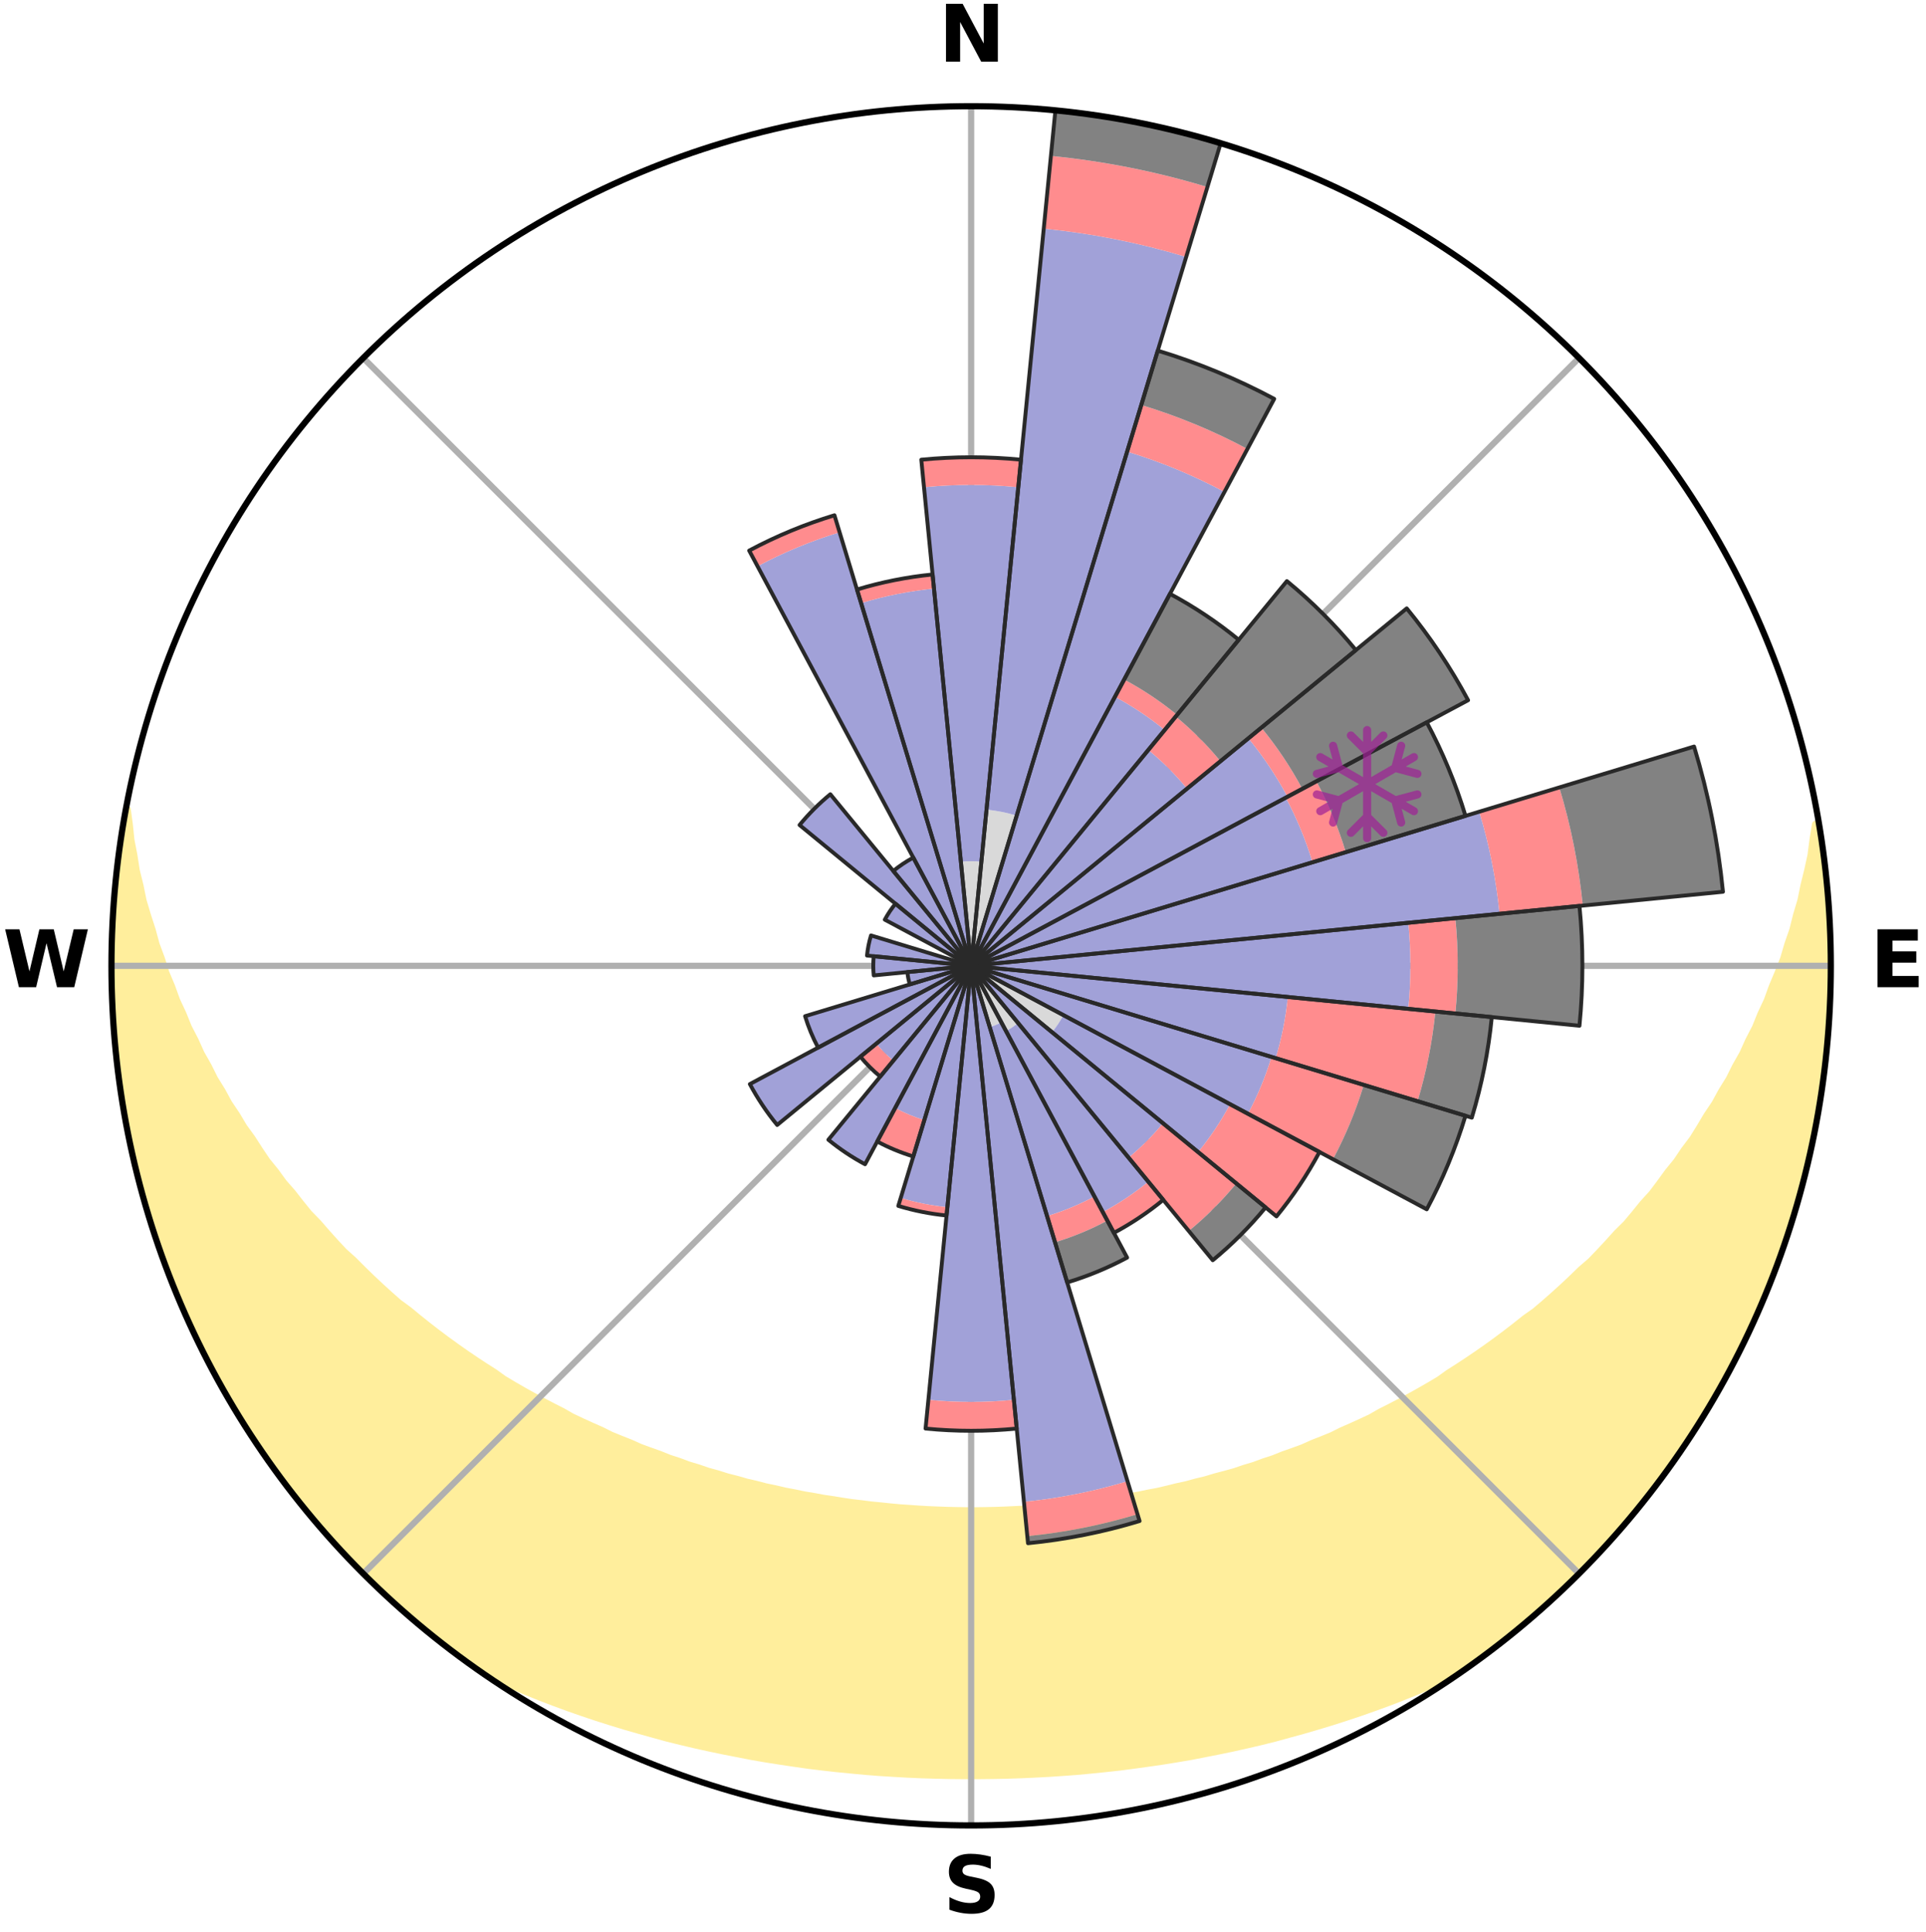 <?xml version="1.0" encoding="utf-8" standalone="no"?>
<!DOCTYPE svg PUBLIC "-//W3C//DTD SVG 1.1//EN"
  "http://www.w3.org/Graphics/SVG/1.1/DTD/svg11.dtd">
<svg xmlns:xlink="http://www.w3.org/1999/xlink" width="248.41pt" height="249.158pt" viewBox="0 0 248.41 249.158" xmlns="http://www.w3.org/2000/svg" version="1.1">
 <title>Ski Rose for Kvitfjell</title>
 <defs>
  <style type="text/css">*{stroke-linejoin: round; stroke-linecap: butt}</style>
 </defs>
 <g id="figure_1">
  <g id="patch_1">
   <path d="M 0 249.158 
L 248.41 249.158 
L 248.41 0 
L 0 0 
z
" style="fill: #ffffff"/>
  </g>
  <g id="axes_1">
   <g id="patch_2">
    <path d="M 236.135 124.579 
C 236.135 110.018 233.267 95.599 227.695 82.147 
C 222.122 68.695 213.955 56.471 203.659 46.175 
C 193.363 35.879 181.139 27.711 167.687 22.139 
C 154.235 16.567 139.815 13.699 125.255 13.699 
C 110.694 13.699 96.275 16.567 82.823 22.139 
C 69.371 27.711 57.147 35.879 46.851 46.175 
C 36.555 56.471 28.387 68.695 22.815 82.147 
C 17.243 95.599 14.375 110.018 14.375 124.579 
C 14.375 139.14 17.243 153.559 22.815 167.011 
C 28.387 180.463 36.555 192.687 46.851 202.983 
C 57.147 213.279 69.371 221.447 82.823 227.019 
C 96.275 232.591 110.694 235.459 125.255 235.459 
C 139.815 235.459 154.235 232.591 167.687 227.019 
C 181.139 221.447 193.363 213.279 203.659 202.983 
C 213.955 192.687 222.122 180.463 227.695 167.011 
C 233.267 153.559 236.135 139.14 236.135 124.579 
M 125.255 124.579 
C 125.255 124.579 125.255 124.579 125.255 124.579 
C 125.255 124.579 125.255 124.579 125.255 124.579 
C 125.255 124.579 125.255 124.579 125.255 124.579 
C 125.255 124.579 125.255 124.579 125.255 124.579 
C 125.255 124.579 125.255 124.579 125.255 124.579 
C 125.255 124.579 125.255 124.579 125.255 124.579 
C 125.255 124.579 125.255 124.579 125.255 124.579 
C 125.255 124.579 125.255 124.579 125.255 124.579 
C 125.255 124.579 125.255 124.579 125.255 124.579 
C 125.255 124.579 125.255 124.579 125.255 124.579 
C 125.255 124.579 125.255 124.579 125.255 124.579 
C 125.255 124.579 125.255 124.579 125.255 124.579 
C 125.255 124.579 125.255 124.579 125.255 124.579 
C 125.255 124.579 125.255 124.579 125.255 124.579 
C 125.255 124.579 125.255 124.579 125.255 124.579 
C 125.255 124.579 125.255 124.579 125.255 124.579 
z
" style="fill: #ffffff"/>
   </g>
   <g id="PolyCollection_1">
    <defs>
     <path id="m27da192c8d" d="M 234.583 -142.874 
L 234.197 -142.81 
L 233.875 -140.812 
L 233.625 -138.846 
L 233.194 -136.877 
L 232.712 -134.926 
L 232.322 -133.005 
L 231.752 -131.093 
L 231.284 -129.208 
L 230.635 -127.339 
L 230.094 -125.494 
L 229.374 -123.67 
L 228.62 -121.872 
L 227.979 -120.094 
L 227.161 -118.346 
L 226.459 -116.614 
L 225.583 -114.919 
L 224.823 -113.235 
L 223.892 -111.593 
L 223.078 -109.959 
L 222.097 -108.373 
L 221.233 -106.791 
L 220.205 -105.261 
L 219.294 -103.731 
L 218.361 -102.226 
L 217.269 -100.783 
L 216.295 -99.332 
L 215.165 -97.946 
L 214.152 -96.55 
L 213.121 -95.18 
L 211.941 -93.882 
L 210.876 -92.567 
L 209.795 -91.278 
L 208.573 -90.068 
L 207.463 -88.834 
L 206.339 -87.627 
L 205.202 -86.446 
L 203.934 -85.351 
L 202.775 -84.225 
L 201.604 -83.125 
L 200.422 -82.052 
L 199.23 -81.004 
L 198.03 -79.983 
L 196.716 -79.053 
L 195.501 -78.084 
L 194.279 -77.14 
L 193.05 -76.221 
L 191.815 -75.327 
L 190.574 -74.458 
L 189.328 -73.613 
L 188.078 -72.792 
L 186.824 -71.994 
L 185.648 -71.148 
L 184.385 -70.396 
L 183.119 -69.668 
L 181.851 -68.962 
L 180.582 -68.278 
L 179.311 -67.616 
L 178.039 -66.975 
L 176.831 -66.283 
L 175.556 -65.684 
L 174.281 -65.105 
L 173.007 -64.546 
L 171.788 -63.936 
L 170.513 -63.417 
L 169.239 -62.916 
L 168.014 -62.365 
L 166.741 -61.901 
L 165.47 -61.454 
L 164.241 -60.96 
L 162.972 -60.548 
L 161.741 -60.091 
L 160.474 -59.713 
L 159.242 -59.291 
L 157.979 -58.945 
L 156.718 -58.614 
L 155.486 -58.243 
L 154.229 -57.942 
L 152.997 -57.604 
L 151.744 -57.333 
L 150.512 -57.027 
L 149.279 -56.738 
L 148.031 -56.509 
L 146.799 -56.25 
L 145.555 -56.048 
L 144.324 -55.82 
L 143.083 -55.642 
L 141.853 -55.444 
L 140.622 -55.26 
L 139.386 -55.121 
L 138.157 -54.966 
L 136.924 -54.85 
L 135.695 -54.723 
L 134.466 -54.611 
L 133.236 -54.531 
L 132.008 -54.446 
L 130.779 -54.387 
L 129.551 -54.33 
L 128.324 -54.288 
L 127.096 -54.263 
L 125.869 -54.247 
L 124.641 -54.248 
L 123.414 -54.266 
L 122.186 -54.293 
L 120.959 -54.338 
L 119.731 -54.387 
L 118.503 -54.459 
L 117.276 -54.546 
L 116.046 -54.629 
L 114.818 -54.743 
L 113.59 -54.872 
L 112.357 -54.991 
L 111.129 -55.148 
L 109.894 -55.29 
L 108.664 -55.475 
L 107.435 -55.676 
L 106.196 -55.856 
L 104.966 -56.086 
L 103.724 -56.291 
L 102.493 -56.551 
L 101.247 -56.782 
L 100.016 -57.073 
L 98.766 -57.332 
L 97.534 -57.655 
L 96.28 -57.942 
L 95.048 -58.297 
L 93.791 -58.614 
L 92.56 -59.003 
L 91.299 -59.35 
L 90.068 -59.773 
L 88.804 -60.153 
L 87.575 -60.612 
L 86.309 -61.025 
L 85.082 -61.52 
L 83.814 -61.968 
L 82.543 -62.434 
L 81.32 -62.985 
L 80.05 -63.488 
L 78.777 -64.008 
L 77.56 -64.619 
L 76.289 -65.179 
L 75.017 -65.758 
L 73.745 -66.358 
L 72.54 -67.051 
L 71.271 -67.692 
L 70.003 -68.355 
L 68.737 -69.039 
L 67.472 -69.745 
L 66.209 -70.474 
L 64.949 -71.225 
L 63.776 -72.071 
L 62.525 -72.869 
L 61.278 -73.69 
L 60.035 -74.534 
L 58.798 -75.404 
L 57.566 -76.297 
L 56.34 -77.215 
L 55.121 -78.159 
L 53.909 -79.127 
L 52.705 -80.121 
L 51.402 -81.076 
L 50.214 -82.123 
L 49.035 -83.195 
L 47.867 -84.294 
L 46.711 -85.418 
L 45.566 -86.569 
L 44.313 -87.692 
L 43.192 -88.897 
L 42.085 -90.129 
L 40.993 -91.388 
L 39.789 -92.625 
L 38.727 -93.938 
L 37.682 -95.278 
L 36.522 -96.602 
L 35.512 -97.996 
L 34.386 -99.379 
L 33.414 -100.828 
L 32.464 -102.302 
L 31.396 -103.771 
L 30.488 -105.299 
L 29.463 -106.825 
L 28.602 -108.405 
L 27.623 -109.988 
L 26.812 -111.619 
L 25.884 -113.257 
L 25.127 -114.938 
L 24.253 -116.63 
L 23.553 -118.359 
L 22.738 -120.103 
L 22.099 -121.878 
L 21.347 -123.672 
L 20.773 -125.491 
L 20.089 -127.333 
L 19.584 -129.193 
L 18.974 -131.079 
L 18.405 -132.988 
L 18.015 -134.905 
L 17.532 -136.852 
L 17.23 -138.801 
L 16.845 -140.781 
L 16.642 -142.755 
L 16.368 -144.76 
L 16.249 -144.782 
L 16.249 -144.782 
L 15.96 -142.869 
L 15.705 -140.951 
L 15.362 -139.047 
L 15.1 -137.13 
L 14.946 -135.201 
L 14.825 -133.27 
L 14.616 -131.346 
L 14.487 -129.415 
L 14.467 -127.48 
L 14.48 -125.546 
L 14.404 -123.612 
L 14.484 -121.678 
L 14.521 -119.744 
L 14.667 -117.815 
L 14.724 -115.88 
L 14.936 -113.957 
L 15.181 -112.038 
L 15.338 -110.108 
L 15.688 -108.204 
L 15.91 -106.281 
L 16.283 -104.382 
L 16.607 -102.474 
L 17.044 -100.589 
L 17.512 -98.712 
L 18.012 -96.844 
L 18.429 -94.954 
L 18.992 -93.103 
L 19.613 -91.27 
L 20.126 -89.403 
L 20.781 -87.583 
L 21.467 -85.774 
L 22.098 -83.944 
L 22.844 -82.159 
L 23.62 -80.387 
L 24.425 -78.628 
L 25.177 -76.844 
L 26.041 -75.113 
L 26.935 -73.397 
L 27.858 -71.697 
L 28.822 -70.02 
L 29.801 -68.353 
L 30.719 -66.647 
L 31.767 -65.021 
L 32.831 -63.405 
L 33.923 -61.808 
L 35.052 -60.238 
L 36.129 -58.63 
L 37.305 -57.092 
L 38.507 -55.576 
L 39.735 -54.082 
L 41.002 -52.621 
L 42.214 -51.111 
L 43.538 -49.7 
L 44.826 -48.255 
L 46.189 -46.881 
L 47.597 -45.554 
L 48.952 -44.173 
L 50.36 -42.846 
L 51.8 -41.554 
L 53.257 -40.28 
L 54.727 -39.022 
L 56.261 -37.842 
L 57.758 -36.615 
L 59.303 -35.45 
L 60.869 -34.313 
L 62.534 -33.32 
L 64.31 -32.501 
L 66.114 -31.746 
L 67.907 -30.996 
L 69.703 -30.271 
L 71.508 -29.581 
L 73.314 -28.916 
L 75.127 -28.284 
L 76.94 -27.674 
L 78.758 -27.097 
L 80.576 -26.54 
L 82.398 -26.016 
L 84.219 -25.51 
L 86.033 -25.008 
L 87.859 -24.559 
L 89.683 -24.128 
L 91.51 -23.726 
L 93.335 -23.342 
L 95.162 -22.987 
L 96.983 -22.632 
L 98.808 -22.317 
L 100.635 -22.03 
L 102.46 -21.758 
L 104.282 -21.497 
L 106.109 -21.276 
L 107.933 -21.069 
L 109.759 -20.891 
L 111.582 -20.72 
L 113.405 -20.577 
L 115.229 -20.462 
L 117.053 -20.359 
L 118.875 -20.276 
L 120.699 -20.223 
L 122.521 -20.183 
L 124.344 -20.166 
L 126.166 -20.167 
L 127.988 -20.186 
L 129.811 -20.22 
L 131.634 -20.28 
L 133.457 -20.363 
L 135.281 -20.458 
L 137.104 -20.581 
L 138.929 -20.716 
L 140.752 -20.887 
L 142.576 -21.073 
L 144.402 -21.272 
L 146.224 -21.511 
L 148.049 -21.762 
L 149.876 -22.026 
L 151.701 -22.32 
L 153.528 -22.628 
L 155.349 -22.983 
L 157.174 -23.345 
L 159.001 -23.723 
L 160.825 -24.131 
L 162.652 -24.555 
L 164.476 -25.012 
L 166.289 -25.513 
L 168.113 -26.012 
L 169.932 -26.543 
L 171.753 -27.093 
L 173.568 -27.677 
L 175.385 -28.28 
L 177.194 -28.918 
L 179.004 -29.578 
L 180.805 -30.274 
L 182.605 -30.992 
L 184.394 -31.749 
L 186.198 -32.504 
L 187.977 -33.317 
L 189.643 -34.31 
L 191.206 -35.451 
L 192.752 -36.614 
L 194.262 -37.825 
L 195.773 -39.034 
L 197.261 -40.271 
L 198.709 -41.554 
L 200.163 -42.831 
L 201.549 -44.182 
L 202.943 -45.523 
L 204.305 -46.897 
L 205.64 -48.296 
L 206.999 -49.675 
L 208.275 -51.129 
L 209.567 -52.569 
L 210.75 -54.102 
L 212.006 -55.574 
L 213.193 -57.102 
L 214.31 -58.681 
L 215.507 -60.203 
L 216.561 -61.826 
L 217.667 -63.413 
L 218.766 -65.006 
L 219.722 -66.69 
L 220.736 -68.337 
L 221.734 -69.994 
L 222.684 -71.679 
L 223.604 -73.382 
L 224.401 -75.146 
L 225.255 -76.881 
L 226.077 -78.632 
L 226.866 -80.397 
L 227.623 -82.177 
L 228.346 -83.97 
L 229.036 -85.777 
L 229.693 -87.596 
L 230.316 -89.426 
L 230.899 -91.27 
L 231.568 -93.088 
L 232.091 -94.951 
L 232.58 -96.823 
L 233.035 -98.703 
L 233.442 -100.595 
L 233.828 -102.49 
L 234.18 -104.391 
L 234.6 -106.281 
L 234.884 -108.195 
L 235.133 -110.113 
L 235.348 -112.035 
L 235.529 -113.961 
L 235.777 -115.881 
L 235.889 -117.812 
L 235.967 -119.745 
L 236.011 -121.679 
L 236.021 -123.612 
L 236.121 -125.547 
L 236.039 -127.48 
L 235.947 -129.412 
L 235.821 -131.342 
L 235.784 -133.278 
L 235.567 -135.201 
L 235.341 -137.122 
L 235.081 -139.038 
L 234.909 -140.967 
L 234.583 -142.874 
z
" style="stroke: #ffee9c"/>
    </defs>
    <g clip-path="url(#p61510c04e5)">
     <use xlink:href="#m27da192c8d" x="0" y="249.158" style="fill: #ffee9c; stroke: #ffee9c"/>
    </g>
   </g>
   <g id="matplotlib.axis_1">
    <g id="xtick_1">
     <g id="line2d_1">
      <path d="M 125.255 124.579 
L 125.255 13.699 
" clip-path="url(#p61510c04e5)" style="fill: none; stroke: #b0b0b0; stroke-width: 0.8; stroke-linecap: square"/>
     </g>
     <g id="text_1">
      <!-- N -->
      <g transform="translate(121.07 7.958) scale(0.1 -0.1)">
       <defs>
        <path id="DejaVuSans-Bold-4e" d="M 588 4666 
L 1931 4666 
L 3628 1466 
L 3628 4666 
L 4769 4666 
L 4769 0 
L 3425 0 
L 1728 3200 
L 1728 0 
L 588 0 
L 588 4666 
z
" transform="scale(0.016)"/>
       </defs>
       <use xlink:href="#DejaVuSans-Bold-4e"/>
      </g>
     </g>
    </g>
    <g id="xtick_2">
     <g id="line2d_2">
      <path d="M 125.255 124.579 
L 203.659 46.175 
" clip-path="url(#p61510c04e5)" style="fill: none; stroke: #b0b0b0; stroke-width: 0.8; stroke-linecap: square"/>
     </g>
    </g>
    <g id="xtick_3">
     <g id="line2d_3">
      <path d="M 125.255 124.579 
L 236.135 124.579 
" clip-path="url(#p61510c04e5)" style="fill: none; stroke: #b0b0b0; stroke-width: 0.8; stroke-linecap: square"/>
     </g>
     <g id="text_2">
      <!-- E -->
      <g transform="translate(241.219 127.338) scale(0.1 -0.1)">
       <defs>
        <path id="DejaVuSans-Bold-45" d="M 588 4666 
L 3834 4666 
L 3834 3756 
L 1791 3756 
L 1791 2888 
L 3713 2888 
L 3713 1978 
L 1791 1978 
L 1791 909 
L 3903 909 
L 3903 0 
L 588 0 
L 588 4666 
z
" transform="scale(0.016)"/>
       </defs>
       <use xlink:href="#DejaVuSans-Bold-45"/>
      </g>
     </g>
    </g>
    <g id="xtick_4">
     <g id="line2d_4">
      <path d="M 125.255 124.579 
L 203.659 202.983 
" clip-path="url(#p61510c04e5)" style="fill: none; stroke: #b0b0b0; stroke-width: 0.8; stroke-linecap: square"/>
     </g>
    </g>
    <g id="xtick_5">
     <g id="line2d_5">
      <path d="M 125.255 124.579 
L 125.255 235.459 
" clip-path="url(#p61510c04e5)" style="fill: none; stroke: #b0b0b0; stroke-width: 0.8; stroke-linecap: square"/>
     </g>
     <g id="text_3">
      <!-- S -->
      <g transform="translate(121.654 246.718) scale(0.1 -0.1)">
       <defs>
        <path id="DejaVuSans-Bold-53" d="M 3834 4519 
L 3834 3531 
Q 3450 3703 3084 3790 
Q 2719 3878 2394 3878 
Q 1963 3878 1756 3759 
Q 1550 3641 1550 3391 
Q 1550 3203 1689 3098 
Q 1828 2994 2194 2919 
L 2706 2816 
Q 3484 2659 3812 2340 
Q 4141 2022 4141 1434 
Q 4141 663 3683 286 
Q 3225 -91 2284 -91 
Q 1841 -91 1394 -6 
Q 947 78 500 244 
L 500 1259 
Q 947 1022 1364 901 
Q 1781 781 2169 781 
Q 2563 781 2772 912 
Q 2981 1044 2981 1288 
Q 2981 1506 2839 1625 
Q 2697 1744 2272 1838 
L 1806 1941 
Q 1106 2091 782 2419 
Q 459 2747 459 3303 
Q 459 4000 909 4375 
Q 1359 4750 2203 4750 
Q 2588 4750 2994 4692 
Q 3400 4634 3834 4519 
z
" transform="scale(0.016)"/>
       </defs>
       <use xlink:href="#DejaVuSans-Bold-53"/>
      </g>
     </g>
    </g>
    <g id="xtick_6">
     <g id="line2d_6">
      <path d="M 125.255 124.579 
L 46.851 202.983 
" clip-path="url(#p61510c04e5)" style="fill: none; stroke: #b0b0b0; stroke-width: 0.8; stroke-linecap: square"/>
     </g>
    </g>
    <g id="xtick_7">
     <g id="line2d_7">
      <path d="M 125.255 124.579 
L 14.375 124.579 
" clip-path="url(#p61510c04e5)" style="fill: none; stroke: #b0b0b0; stroke-width: 0.8; stroke-linecap: square"/>
     </g>
     <g id="text_4">
      <!-- W -->
      <g transform="translate(0.36 127.338) scale(0.1 -0.1)">
       <defs>
        <path id="DejaVuSans-Bold-57" d="M 191 4666 
L 1344 4666 
L 2150 1275 
L 2950 4666 
L 4109 4666 
L 4909 1275 
L 5716 4666 
L 6859 4666 
L 5759 0 
L 4372 0 
L 3525 3547 
L 2688 0 
L 1300 0 
L 191 4666 
z
" transform="scale(0.016)"/>
       </defs>
       <use xlink:href="#DejaVuSans-Bold-57"/>
      </g>
     </g>
    </g>
    <g id="xtick_8">
     <g id="line2d_8">
      <path d="M 125.255 124.579 
L 46.851 46.175 
" clip-path="url(#p61510c04e5)" style="fill: none; stroke: #b0b0b0; stroke-width: 0.8; stroke-linecap: square"/>
     </g>
    </g>
   </g>
   <g id="matplotlib.axis_2"/>
   <g id="patch_3">
    <path d="M 125.255 124.579 
C 125.255 124.579 125.255 124.579 125.255 124.579 
C 125.255 124.579 125.255 124.579 125.255 124.579 
L 126.578 111.148 
C 126.138 111.105 125.697 111.083 125.255 111.083 
C 124.813 111.083 124.372 111.105 123.932 111.148 
z
" clip-path="url(#p61510c04e5)" style="fill: #d9d9d9"/>
   </g>
   <g id="patch_4">
    <path d="M 125.255 124.579 
C 125.255 124.579 125.255 124.579 125.255 124.579 
C 125.255 124.579 125.255 124.579 125.255 124.579 
L 131.131 105.207 
C 130.497 105.015 129.854 104.853 129.204 104.724 
C 128.554 104.595 127.899 104.498 127.239 104.433 
z
" clip-path="url(#p61510c04e5)" style="fill: #d9d9d9"/>
   </g>
   <g id="patch_5">
    <path d="M 125.255 124.579 
C 125.255 124.579 125.255 124.579 125.255 124.579 
C 125.255 124.579 125.255 124.579 125.255 124.579 
L 125.255 124.579 
C 125.255 124.579 125.255 124.579 125.255 124.579 
C 125.255 124.579 125.255 124.579 125.255 124.579 
z
" clip-path="url(#p61510c04e5)" style="fill: #d9d9d9"/>
   </g>
   <g id="patch_6">
    <path d="M 125.255 124.579 
C 125.255 124.579 125.255 124.579 125.255 124.579 
C 125.255 124.579 125.255 124.579 125.255 124.579 
L 125.255 124.579 
C 125.255 124.579 125.255 124.579 125.255 124.579 
C 125.255 124.579 125.255 124.579 125.255 124.579 
z
" clip-path="url(#p61510c04e5)" style="fill: #d9d9d9"/>
   </g>
   <g id="patch_7">
    <path d="M 125.255 124.579 
C 125.255 124.579 125.255 124.579 125.255 124.579 
C 125.255 124.579 125.255 124.579 125.255 124.579 
L 125.255 124.579 
C 125.255 124.579 125.255 124.579 125.255 124.579 
C 125.255 124.579 125.255 124.579 125.255 124.579 
z
" clip-path="url(#p61510c04e5)" style="fill: #d9d9d9"/>
   </g>
   <g id="patch_8">
    <path d="M 125.255 124.579 
C 125.255 124.579 125.255 124.579 125.255 124.579 
C 125.255 124.579 125.255 124.579 125.255 124.579 
L 125.255 124.579 
C 125.255 124.579 125.255 124.579 125.255 124.579 
C 125.255 124.579 125.255 124.579 125.255 124.579 
z
" clip-path="url(#p61510c04e5)" style="fill: #d9d9d9"/>
   </g>
   <g id="patch_9">
    <path d="M 125.255 124.579 
C 125.255 124.579 125.255 124.579 125.255 124.579 
C 125.255 124.579 125.255 124.579 125.255 124.579 
L 125.255 124.579 
C 125.255 124.579 125.255 124.579 125.255 124.579 
C 125.255 124.579 125.255 124.579 125.255 124.579 
z
" clip-path="url(#p61510c04e5)" style="fill: #d9d9d9"/>
   </g>
   <g id="patch_10">
    <path d="M 125.255 124.579 
C 125.255 124.579 125.255 124.579 125.255 124.579 
C 125.255 124.579 125.255 124.579 125.255 124.579 
L 125.255 124.579 
C 125.255 124.579 125.255 124.579 125.255 124.579 
C 125.255 124.579 125.255 124.579 125.255 124.579 
z
" clip-path="url(#p61510c04e5)" style="fill: #d9d9d9"/>
   </g>
   <g id="patch_11">
    <path d="M 125.255 124.579 
C 125.255 124.579 125.255 124.579 125.255 124.579 
C 125.255 124.579 125.255 124.579 125.255 124.579 
L 125.255 124.579 
C 125.255 124.579 125.255 124.579 125.255 124.579 
C 125.255 124.579 125.255 124.579 125.255 124.579 
z
" clip-path="url(#p61510c04e5)" style="fill: #d9d9d9"/>
   </g>
   <g id="patch_12">
    <path d="M 125.255 124.579 
C 125.255 124.579 125.255 124.579 125.255 124.579 
C 125.255 124.579 125.255 124.579 125.255 124.579 
L 125.255 124.579 
C 125.255 124.579 125.255 124.579 125.255 124.579 
C 125.255 124.579 125.255 124.579 125.255 124.579 
z
" clip-path="url(#p61510c04e5)" style="fill: #d9d9d9"/>
   </g>
   <g id="patch_13">
    <path d="M 125.255 124.579 
C 125.255 124.579 125.255 124.579 125.255 124.579 
C 125.255 124.579 125.255 124.579 125.255 124.579 
L 125.255 124.579 
C 125.255 124.579 125.255 124.579 125.255 124.579 
C 125.255 124.579 125.255 124.579 125.255 124.579 
z
" clip-path="url(#p61510c04e5)" style="fill: #d9d9d9"/>
   </g>
   <g id="patch_14">
    <path d="M 125.255 124.579 
C 125.255 124.579 125.255 124.579 125.255 124.579 
C 125.255 124.579 125.255 124.579 125.255 124.579 
L 135.687 133.141 
C 135.968 132.799 136.231 132.444 136.476 132.077 
C 136.722 131.71 136.949 131.331 137.157 130.941 
z
" clip-path="url(#p61510c04e5)" style="fill: #d9d9d9"/>
   </g>
   <g id="patch_15">
    <path d="M 125.255 124.579 
C 125.255 124.579 125.255 124.579 125.255 124.579 
C 125.255 124.579 125.255 124.579 125.255 124.579 
L 125.255 124.579 
C 125.255 124.579 125.255 124.579 125.255 124.579 
C 125.255 124.579 125.255 124.579 125.255 124.579 
z
" clip-path="url(#p61510c04e5)" style="fill: #d9d9d9"/>
   </g>
   <g id="patch_16">
    <path d="M 125.255 124.579 
C 125.255 124.579 125.255 124.579 125.255 124.579 
C 125.255 124.579 125.255 124.579 125.255 124.579 
L 129.753 132.995 
C 130.029 132.848 130.297 132.687 130.557 132.514 
C 130.816 132.34 131.067 132.154 131.309 131.956 
z
" clip-path="url(#p61510c04e5)" style="fill: #d9d9d9"/>
   </g>
   <g id="patch_17">
    <path d="M 125.255 124.579 
C 125.255 124.579 125.255 124.579 125.255 124.579 
C 125.255 124.579 125.255 124.579 125.255 124.579 
L 127.654 132.488 
C 127.913 132.409 128.168 132.318 128.418 132.214 
C 128.667 132.111 128.912 131.995 129.151 131.868 
z
" clip-path="url(#p61510c04e5)" style="fill: #d9d9d9"/>
   </g>
   <g id="patch_18">
    <path d="M 125.255 124.579 
C 125.255 124.579 125.255 124.579 125.255 124.579 
C 125.255 124.579 125.255 124.579 125.255 124.579 
L 125.255 124.579 
C 125.255 124.579 125.255 124.579 125.255 124.579 
C 125.255 124.579 125.255 124.579 125.255 124.579 
z
" clip-path="url(#p61510c04e5)" style="fill: #d9d9d9"/>
   </g>
   <g id="patch_19">
    <path d="M 125.255 124.579 
C 125.255 124.579 125.255 124.579 125.255 124.579 
C 125.255 124.579 125.255 124.579 125.255 124.579 
L 125.255 124.579 
C 125.255 124.579 125.255 124.579 125.255 124.579 
C 125.255 124.579 125.255 124.579 125.255 124.579 
z
" clip-path="url(#p61510c04e5)" style="fill: #d9d9d9"/>
   </g>
   <g id="patch_20">
    <path d="M 125.255 124.579 
C 125.255 124.579 125.255 124.579 125.255 124.579 
C 125.255 124.579 125.255 124.579 125.255 124.579 
L 125.255 124.579 
C 125.255 124.579 125.255 124.579 125.255 124.579 
C 125.255 124.579 125.255 124.579 125.255 124.579 
z
" clip-path="url(#p61510c04e5)" style="fill: #d9d9d9"/>
   </g>
   <g id="patch_21">
    <path d="M 125.255 124.579 
C 125.255 124.579 125.255 124.579 125.255 124.579 
C 125.255 124.579 125.255 124.579 125.255 124.579 
L 125.255 124.579 
C 125.255 124.579 125.255 124.579 125.255 124.579 
C 125.255 124.579 125.255 124.579 125.255 124.579 
z
" clip-path="url(#p61510c04e5)" style="fill: #d9d9d9"/>
   </g>
   <g id="patch_22">
    <path d="M 125.255 124.579 
C 125.255 124.579 125.255 124.579 125.255 124.579 
C 125.255 124.579 125.255 124.579 125.255 124.579 
L 125.255 124.579 
C 125.255 124.579 125.255 124.579 125.255 124.579 
C 125.255 124.579 125.255 124.579 125.255 124.579 
z
" clip-path="url(#p61510c04e5)" style="fill: #d9d9d9"/>
   </g>
   <g id="patch_23">
    <path d="M 125.255 124.579 
C 125.255 124.579 125.255 124.579 125.255 124.579 
C 125.255 124.579 125.255 124.579 125.255 124.579 
L 125.255 124.579 
C 125.255 124.579 125.255 124.579 125.255 124.579 
C 125.255 124.579 125.255 124.579 125.255 124.579 
z
" clip-path="url(#p61510c04e5)" style="fill: #d9d9d9"/>
   </g>
   <g id="patch_24">
    <path d="M 125.255 124.579 
C 125.255 124.579 125.255 124.579 125.255 124.579 
C 125.255 124.579 125.255 124.579 125.255 124.579 
L 125.255 124.579 
C 125.255 124.579 125.255 124.579 125.255 124.579 
C 125.255 124.579 125.255 124.579 125.255 124.579 
z
" clip-path="url(#p61510c04e5)" style="fill: #d9d9d9"/>
   </g>
   <g id="patch_25">
    <path d="M 125.255 124.579 
C 125.255 124.579 125.255 124.579 125.255 124.579 
C 125.255 124.579 125.255 124.579 125.255 124.579 
L 125.255 124.579 
C 125.255 124.579 125.255 124.579 125.255 124.579 
C 125.255 124.579 125.255 124.579 125.255 124.579 
z
" clip-path="url(#p61510c04e5)" style="fill: #d9d9d9"/>
   </g>
   <g id="patch_26">
    <path d="M 125.255 124.579 
C 125.255 124.579 125.255 124.579 125.255 124.579 
C 125.255 124.579 125.255 124.579 125.255 124.579 
L 125.255 124.579 
C 125.255 124.579 125.255 124.579 125.255 124.579 
C 125.255 124.579 125.255 124.579 125.255 124.579 
z
" clip-path="url(#p61510c04e5)" style="fill: #d9d9d9"/>
   </g>
   <g id="patch_27">
    <path d="M 125.255 124.579 
C 125.255 124.579 125.255 124.579 125.255 124.579 
C 125.255 124.579 125.255 124.579 125.255 124.579 
L 125.255 124.579 
C 125.255 124.579 125.255 124.579 125.255 124.579 
C 125.255 124.579 125.255 124.579 125.255 124.579 
z
" clip-path="url(#p61510c04e5)" style="fill: #d9d9d9"/>
   </g>
   <g id="patch_28">
    <path d="M 125.255 124.579 
C 125.255 124.579 125.255 124.579 125.255 124.579 
C 125.255 124.579 125.255 124.579 125.255 124.579 
L 125.255 124.579 
C 125.255 124.579 125.255 124.579 125.255 124.579 
C 125.255 124.579 125.255 124.579 125.255 124.579 
z
" clip-path="url(#p61510c04e5)" style="fill: #d9d9d9"/>
   </g>
   <g id="patch_29">
    <path d="M 125.255 124.579 
C 125.255 124.579 125.255 124.579 125.255 124.579 
C 125.255 124.579 125.255 124.579 125.255 124.579 
L 125.255 124.579 
C 125.255 124.579 125.255 124.579 125.255 124.579 
C 125.255 124.579 125.255 124.579 125.255 124.579 
z
" clip-path="url(#p61510c04e5)" style="fill: #d9d9d9"/>
   </g>
   <g id="patch_30">
    <path d="M 125.255 124.579 
C 125.255 124.579 125.255 124.579 125.255 124.579 
C 125.255 124.579 125.255 124.579 125.255 124.579 
L 125.255 124.579 
C 125.255 124.579 125.255 124.579 125.255 124.579 
C 125.255 124.579 125.255 124.579 125.255 124.579 
z
" clip-path="url(#p61510c04e5)" style="fill: #d9d9d9"/>
   </g>
   <g id="patch_31">
    <path d="M 125.255 124.579 
C 125.255 124.579 125.255 124.579 125.255 124.579 
C 125.255 124.579 125.255 124.579 125.255 124.579 
L 125.255 124.579 
C 125.255 124.579 125.255 124.579 125.255 124.579 
C 125.255 124.579 125.255 124.579 125.255 124.579 
z
" clip-path="url(#p61510c04e5)" style="fill: #d9d9d9"/>
   </g>
   <g id="patch_32">
    <path d="M 125.255 124.579 
C 125.255 124.579 125.255 124.579 125.255 124.579 
C 125.255 124.579 125.255 124.579 125.255 124.579 
L 125.255 124.579 
C 125.255 124.579 125.255 124.579 125.255 124.579 
C 125.255 124.579 125.255 124.579 125.255 124.579 
z
" clip-path="url(#p61510c04e5)" style="fill: #d9d9d9"/>
   </g>
   <g id="patch_33">
    <path d="M 125.255 124.579 
C 125.255 124.579 125.255 124.579 125.255 124.579 
C 125.255 124.579 125.255 124.579 125.255 124.579 
L 125.255 124.579 
C 125.255 124.579 125.255 124.579 125.255 124.579 
C 125.255 124.579 125.255 124.579 125.255 124.579 
z
" clip-path="url(#p61510c04e5)" style="fill: #d9d9d9"/>
   </g>
   <g id="patch_34">
    <path d="M 125.255 124.579 
C 125.255 124.579 125.255 124.579 125.255 124.579 
C 125.255 124.579 125.255 124.579 125.255 124.579 
L 125.255 124.579 
C 125.255 124.579 125.255 124.579 125.255 124.579 
C 125.255 124.579 125.255 124.579 125.255 124.579 
z
" clip-path="url(#p61510c04e5)" style="fill: #d9d9d9"/>
   </g>
   <g id="patch_35">
    <path d="M 123.932 111.148 
C 124.372 111.105 124.813 111.083 125.255 111.083 
C 125.697 111.083 126.138 111.105 126.578 111.148 
L 131.335 62.848 
C 129.314 62.649 127.285 62.549 125.255 62.549 
C 123.225 62.549 121.195 62.649 119.175 62.848 
z
" clip-path="url(#p61510c04e5)" style="fill: #a1a1d8"/>
   </g>
   <g id="patch_36">
    <path d="M 127.239 104.433 
C 127.899 104.498 128.554 104.595 129.204 104.724 
C 129.854 104.853 130.497 105.015 131.131 105.207 
L 152.991 33.144 
C 149.999 32.236 146.963 31.476 143.896 30.865 
C 140.828 30.255 137.733 29.796 134.62 29.49 
z
" clip-path="url(#p61510c04e5)" style="fill: #a1a1d8"/>
   </g>
   <g id="patch_37">
    <path d="M 125.255 124.579 
C 125.255 124.579 125.255 124.579 125.255 124.579 
C 125.255 124.579 125.255 124.579 125.255 124.579 
L 157.927 63.453 
C 155.927 62.383 153.875 61.413 151.779 60.545 
C 149.683 59.677 147.545 58.912 145.375 58.253 
z
" clip-path="url(#p61510c04e5)" style="fill: #a1a1d8"/>
   </g>
   <g id="patch_38">
    <path d="M 125.255 124.579 
C 125.255 124.579 125.255 124.579 125.255 124.579 
C 125.255 124.579 125.255 124.579 125.255 124.579 
L 150.216 94.163 
C 149.221 93.346 148.186 92.579 147.115 91.863 
C 146.044 91.148 144.939 90.485 143.803 89.878 
z
" clip-path="url(#p61510c04e5)" style="fill: #a1a1d8"/>
   </g>
   <g id="patch_39">
    <path d="M 125.255 124.579 
C 125.255 124.579 125.255 124.579 125.255 124.579 
C 125.255 124.579 125.255 124.579 125.255 124.579 
L 153.102 101.726 
C 152.354 100.814 151.562 99.94 150.728 99.106 
C 149.894 98.272 149.02 97.48 148.108 96.732 
z
" clip-path="url(#p61510c04e5)" style="fill: #a1a1d8"/>
   </g>
   <g id="patch_40">
    <path d="M 125.255 124.579 
C 125.255 124.579 125.255 124.579 125.255 124.579 
C 125.255 124.579 125.255 124.579 125.255 124.579 
L 166.054 102.772 
C 165.34 101.436 164.561 100.137 163.72 98.878 
C 162.879 97.618 161.976 96.402 161.016 95.231 
z
" clip-path="url(#p61510c04e5)" style="fill: #a1a1d8"/>
   </g>
   <g id="patch_41">
    <path d="M 125.255 124.579 
C 125.255 124.579 125.255 124.579 125.255 124.579 
C 125.255 124.579 125.255 124.579 125.255 124.579 
L 169.288 111.222 
C 168.851 109.78 168.343 108.361 167.767 106.97 
C 167.191 105.578 166.546 104.216 165.836 102.888 
z
" clip-path="url(#p61510c04e5)" style="fill: #a1a1d8"/>
   </g>
   <g id="patch_42">
    <path d="M 125.255 124.579 
C 125.255 124.579 125.255 124.579 125.255 124.579 
C 125.255 124.579 125.255 124.579 125.255 124.579 
L 193.409 117.866 
C 193.189 115.636 192.86 113.417 192.423 111.218 
C 191.986 109.02 191.441 106.844 190.79 104.699 
z
" clip-path="url(#p61510c04e5)" style="fill: #a1a1d8"/>
   </g>
   <g id="patch_43">
    <path d="M 125.255 124.579 
C 125.255 124.579 125.255 124.579 125.255 124.579 
C 125.255 124.579 125.255 124.579 125.255 124.579 
L 181.641 130.133 
C 181.822 128.287 181.913 126.434 181.913 124.579 
C 181.913 122.725 181.822 120.871 181.641 119.026 
z
" clip-path="url(#p61510c04e5)" style="fill: #a1a1d8"/>
   </g>
   <g id="patch_44">
    <path d="M 125.255 124.579 
C 125.255 124.579 125.255 124.579 125.255 124.579 
C 125.255 124.579 125.255 124.579 125.255 124.579 
L 164.534 136.494 
C 164.924 135.208 165.25 133.904 165.512 132.587 
C 165.774 131.269 165.972 129.939 166.103 128.602 
z
" clip-path="url(#p61510c04e5)" style="fill: #a1a1d8"/>
   </g>
   <g id="patch_45">
    <path d="M 125.255 124.579 
C 125.255 124.579 125.255 124.579 125.255 124.579 
C 125.255 124.579 125.255 124.579 125.255 124.579 
L 160.962 143.665 
C 161.586 142.496 162.153 141.297 162.661 140.073 
C 163.168 138.849 163.614 137.6 163.999 136.332 
z
" clip-path="url(#p61510c04e5)" style="fill: #a1a1d8"/>
   </g>
   <g id="patch_46">
    <path d="M 137.157 130.941 
C 136.949 131.331 136.722 131.71 136.476 132.077 
C 136.231 132.444 135.968 132.799 135.687 133.141 
L 154.531 148.605 
C 155.317 147.647 156.056 146.651 156.745 145.62 
C 157.434 144.589 158.071 143.525 158.656 142.432 
z
" clip-path="url(#p61510c04e5)" style="fill: #a1a1d8"/>
   </g>
   <g id="patch_47">
    <path d="M 125.255 124.579 
C 125.255 124.579 125.255 124.579 125.255 124.579 
C 125.255 124.579 125.255 124.579 125.255 124.579 
L 145.561 149.322 
C 146.371 148.657 147.147 147.953 147.888 147.212 
C 148.629 146.472 149.333 145.695 149.998 144.885 
z
" clip-path="url(#p61510c04e5)" style="fill: #a1a1d8"/>
   </g>
   <g id="patch_48">
    <path d="M 131.309 131.956 
C 131.067 132.154 130.816 132.34 130.557 132.514 
C 130.297 132.687 130.029 132.848 129.753 132.995 
L 142.237 156.35 
C 143.276 155.794 144.288 155.187 145.269 154.532 
C 146.249 153.877 147.197 153.174 148.108 152.426 
z
" clip-path="url(#p61510c04e5)" style="fill: #a1a1d8"/>
   </g>
   <g id="patch_49">
    <path d="M 129.151 131.868 
C 128.912 131.995 128.667 132.111 128.418 132.214 
C 128.168 132.318 127.913 132.409 127.654 132.488 
L 135.049 156.866 
C 136.106 156.545 137.146 156.173 138.166 155.75 
C 139.187 155.328 140.186 154.855 141.16 154.335 
z
" clip-path="url(#p61510c04e5)" style="fill: #a1a1d8"/>
   </g>
   <g id="patch_50">
    <path d="M 125.255 124.579 
C 125.255 124.579 125.255 124.579 125.255 124.579 
C 125.255 124.579 125.255 124.579 125.255 124.579 
L 132.065 193.719 
C 134.328 193.496 136.578 193.162 138.809 192.718 
C 141.039 192.275 143.246 191.722 145.422 191.062 
z
" clip-path="url(#p61510c04e5)" style="fill: #a1a1d8"/>
   </g>
   <g id="patch_51">
    <path d="M 125.255 124.579 
C 125.255 124.579 125.255 124.579 125.255 124.579 
C 125.255 124.579 125.255 124.579 125.255 124.579 
L 119.741 180.564 
C 121.573 180.744 123.414 180.834 125.255 180.834 
C 127.096 180.834 128.936 180.744 130.769 180.564 
z
" clip-path="url(#p61510c04e5)" style="fill: #a1a1d8"/>
   </g>
   <g id="patch_52">
    <path d="M 125.255 124.579 
C 125.255 124.579 125.255 124.579 125.255 124.579 
C 125.255 124.579 125.255 124.579 125.255 124.579 
L 116.172 154.521 
C 117.152 154.818 118.146 155.067 119.151 155.267 
C 120.155 155.467 121.169 155.617 122.188 155.717 
z
" clip-path="url(#p61510c04e5)" style="fill: #a1a1d8"/>
   </g>
   <g id="patch_53">
    <path d="M 125.255 124.579 
C 125.255 124.579 125.255 124.579 125.255 124.579 
C 125.255 124.579 125.255 124.579 125.255 124.579 
L 115.45 142.922 
C 116.051 143.243 116.667 143.534 117.296 143.794 
C 117.925 144.055 118.566 144.284 119.217 144.482 
z
" clip-path="url(#p61510c04e5)" style="fill: #a1a1d8"/>
   </g>
   <g id="patch_54">
    <path d="M 125.255 124.579 
C 125.255 124.579 125.255 124.579 125.255 124.579 
C 125.255 124.579 125.255 124.579 125.255 124.579 
L 106.842 147.015 
C 107.577 147.618 108.34 148.184 109.13 148.712 
C 109.92 149.239 110.735 149.728 111.573 150.176 
z
" clip-path="url(#p61510c04e5)" style="fill: #a1a1d8"/>
   </g>
   <g id="patch_55">
    <path d="M 125.255 124.579 
C 125.255 124.579 125.255 124.579 125.255 124.579 
C 125.255 124.579 125.255 124.579 125.255 124.579 
L 113.022 134.619 
C 113.35 135.019 113.698 135.403 114.065 135.769 
C 114.431 136.136 114.815 136.484 115.215 136.812 
z
" clip-path="url(#p61510c04e5)" style="fill: #a1a1d8"/>
   </g>
   <g id="patch_56">
    <path d="M 125.255 124.579 
C 125.255 124.579 125.255 124.579 125.255 124.579 
C 125.255 124.579 125.255 124.579 125.255 124.579 
L 96.714 139.834 
C 97.213 140.769 97.758 141.678 98.347 142.558 
C 98.935 143.439 99.567 144.29 100.239 145.109 
z
" clip-path="url(#p61510c04e5)" style="fill: #a1a1d8"/>
   </g>
   <g id="patch_57">
    <path d="M 125.255 124.579 
C 125.255 124.579 125.255 124.579 125.255 124.579 
C 125.255 124.579 125.255 124.579 125.255 124.579 
L 103.838 131.076 
C 104.051 131.777 104.298 132.467 104.578 133.144 
C 104.858 133.82 105.172 134.483 105.517 135.129 
z
" clip-path="url(#p61510c04e5)" style="fill: #a1a1d8"/>
   </g>
   <g id="patch_58">
    <path d="M 125.255 124.579 
C 125.255 124.579 125.255 124.579 125.255 124.579 
C 125.255 124.579 125.255 124.579 125.255 124.579 
L 117.03 125.389 
C 117.057 125.658 117.096 125.926 117.149 126.191 
C 117.202 126.457 117.268 126.719 117.346 126.978 
z
" clip-path="url(#p61510c04e5)" style="fill: #a1a1d8"/>
   </g>
   <g id="patch_59">
    <path d="M 125.255 124.579 
C 125.255 124.579 125.255 124.579 125.255 124.579 
C 125.255 124.579 125.255 124.579 125.255 124.579 
L 112.691 123.342 
C 112.651 123.753 112.631 124.166 112.631 124.579 
C 112.631 124.992 112.651 125.405 112.691 125.816 
z
" clip-path="url(#p61510c04e5)" style="fill: #a1a1d8"/>
   </g>
   <g id="patch_60">
    <path d="M 125.255 124.579 
C 125.255 124.579 125.255 124.579 125.255 124.579 
C 125.255 124.579 125.255 124.579 125.255 124.579 
L 112.34 120.661 
C 112.212 121.084 112.104 121.513 112.018 121.946 
C 111.932 122.379 111.867 122.817 111.824 123.256 
z
" clip-path="url(#p61510c04e5)" style="fill: #a1a1d8"/>
   </g>
   <g id="patch_61">
    <path d="M 125.255 124.579 
C 125.255 124.579 125.255 124.579 125.255 124.579 
C 125.255 124.579 125.255 124.579 125.255 124.579 
L 125.255 124.579 
C 125.255 124.579 125.255 124.579 125.255 124.579 
C 125.255 124.579 125.255 124.579 125.255 124.579 
z
" clip-path="url(#p61510c04e5)" style="fill: #a1a1d8"/>
   </g>
   <g id="patch_62">
    <path d="M 125.255 124.579 
C 125.255 124.579 125.255 124.579 125.255 124.579 
C 125.255 124.579 125.255 124.579 125.255 124.579 
L 115.496 116.57 
C 115.234 116.89 114.988 117.222 114.758 117.565 
C 114.529 117.909 114.316 118.264 114.121 118.628 
z
" clip-path="url(#p61510c04e5)" style="fill: #a1a1d8"/>
   </g>
   <g id="patch_63">
    <path d="M 125.255 124.579 
C 125.255 124.579 125.255 124.579 125.255 124.579 
C 125.255 124.579 125.255 124.579 125.255 124.579 
L 107.093 102.448 
C 106.368 103.043 105.674 103.673 105.011 104.335 
C 104.348 104.998 103.719 105.693 103.124 106.417 
z
" clip-path="url(#p61510c04e5)" style="fill: #a1a1d8"/>
   </g>
   <g id="patch_64">
    <path d="M 125.255 124.579 
C 125.255 124.579 125.255 124.579 125.255 124.579 
C 125.255 124.579 125.255 124.579 125.255 124.579 
L 117.795 110.622 
C 117.338 110.867 116.893 111.133 116.463 111.421 
C 116.032 111.709 115.616 112.017 115.215 112.346 
z
" clip-path="url(#p61510c04e5)" style="fill: #a1a1d8"/>
   </g>
   <g id="patch_65">
    <path d="M 125.255 124.579 
C 125.255 124.579 125.255 124.579 125.255 124.579 
C 125.255 124.579 125.255 124.579 125.255 124.579 
L 108.291 68.657 
C 106.46 69.212 104.658 69.857 102.891 70.589 
C 101.124 71.321 99.394 72.139 97.707 73.041 
z
" clip-path="url(#p61510c04e5)" style="fill: #a1a1d8"/>
   </g>
   <g id="patch_66">
    <path d="M 125.255 124.579 
C 125.255 124.579 125.255 124.579 125.255 124.579 
C 125.255 124.579 125.255 124.579 125.255 124.579 
L 120.462 75.921 
C 118.87 76.078 117.286 76.313 115.716 76.625 
C 114.147 76.937 112.593 77.326 111.062 77.791 
z
" clip-path="url(#p61510c04e5)" style="fill: #a1a1d8"/>
   </g>
   <g id="patch_67">
    <path d="M 119.175 62.848 
C 121.195 62.649 123.225 62.549 125.255 62.549 
C 127.285 62.549 129.314 62.649 131.335 62.848 
L 131.667 59.47 
C 129.536 59.26 127.396 59.155 125.255 59.155 
C 123.113 59.155 120.973 59.26 118.842 59.47 
z
" clip-path="url(#p61510c04e5)" style="fill: #ff8c8e"/>
   </g>
   <g id="patch_68">
    <path d="M 134.62 29.49 
C 137.733 29.796 140.828 30.255 143.896 30.865 
C 146.963 31.476 149.999 32.236 152.991 33.144 
L 155.727 24.126 
C 152.439 23.128 149.104 22.293 145.734 21.623 
C 142.364 20.952 138.963 20.448 135.544 20.111 
z
" clip-path="url(#p61510c04e5)" style="fill: #ff8c8e"/>
   </g>
   <g id="patch_69">
    <path d="M 145.375 58.253 
C 147.545 58.912 149.683 59.677 151.779 60.545 
C 153.875 61.413 155.927 62.383 157.927 63.453 
L 160.89 57.91 
C 158.708 56.744 156.47 55.685 154.184 54.738 
C 151.898 53.791 149.567 52.957 147.199 52.239 
z
" clip-path="url(#p61510c04e5)" style="fill: #ff8c8e"/>
   </g>
   <g id="patch_70">
    <path d="M 143.803 89.878 
C 144.939 90.485 146.044 91.148 147.115 91.863 
C 148.186 92.579 149.221 93.346 150.216 94.163 
L 151.817 92.213 
C 150.757 91.344 149.656 90.527 148.517 89.766 
C 147.377 89.004 146.201 88.299 144.992 87.653 
z
" clip-path="url(#p61510c04e5)" style="fill: #ff8c8e"/>
   </g>
   <g id="patch_71">
    <path d="M 148.108 96.732 
C 149.02 97.48 149.894 98.272 150.728 99.106 
C 151.562 99.94 152.354 100.814 153.102 101.726 
L 157.41 98.19 
C 156.546 97.138 155.631 96.128 154.668 95.165 
C 153.706 94.203 152.696 93.288 151.644 92.424 
z
" clip-path="url(#p61510c04e5)" style="fill: #ff8c8e"/>
   </g>
   <g id="patch_72">
    <path d="M 161.016 95.231 
C 161.976 96.402 162.879 97.618 163.72 98.878 
C 164.561 100.137 165.34 101.436 166.054 102.772 
L 167.962 101.751 
C 167.215 100.354 166.4 98.993 165.519 97.675 
C 164.639 96.357 163.694 95.083 162.688 93.858 
z
" clip-path="url(#p61510c04e5)" style="fill: #ff8c8e"/>
   </g>
   <g id="patch_73">
    <path d="M 165.836 102.888 
C 166.546 104.216 167.191 105.578 167.767 106.97 
C 168.343 108.361 168.851 109.78 169.288 111.222 
L 173.577 109.921 
C 173.098 108.339 172.54 106.782 171.908 105.255 
C 171.275 103.728 170.568 102.233 169.789 100.775 
z
" clip-path="url(#p61510c04e5)" style="fill: #ff8c8e"/>
   </g>
   <g id="patch_74">
    <path d="M 190.79 104.699 
C 191.441 106.844 191.986 109.02 192.423 111.218 
C 192.86 113.417 193.189 115.636 193.409 117.866 
L 204.144 116.809 
C 203.889 114.227 203.508 111.659 203.002 109.114 
C 202.496 106.569 201.865 104.051 201.112 101.568 
z
" clip-path="url(#p61510c04e5)" style="fill: #ff8c8e"/>
   </g>
   <g id="patch_75">
    <path d="M 181.641 119.026 
C 181.822 120.871 181.913 122.725 181.913 124.579 
C 181.913 126.434 181.822 128.287 181.641 130.133 
L 187.712 130.731 
C 187.913 128.686 188.014 126.633 188.014 124.579 
C 188.014 122.525 187.913 120.472 187.712 118.428 
z
" clip-path="url(#p61510c04e5)" style="fill: #ff8c8e"/>
   </g>
   <g id="patch_76">
    <path d="M 166.103 128.602 
C 165.972 129.939 165.774 131.269 165.512 132.587 
C 165.25 133.904 164.924 135.208 164.534 136.494 
L 182.831 142.044 
C 183.402 140.16 183.881 138.248 184.265 136.317 
C 184.649 134.385 184.939 132.436 185.132 130.476 
z
" clip-path="url(#p61510c04e5)" style="fill: #ff8c8e"/>
   </g>
   <g id="patch_77">
    <path d="M 163.999 136.332 
C 163.614 137.6 163.168 138.849 162.661 140.073 
C 162.153 141.297 161.586 142.496 160.962 143.665 
L 171.925 149.525 
C 172.741 147.997 173.482 146.43 174.145 144.83 
C 174.808 143.23 175.392 141.598 175.895 139.941 
z
" clip-path="url(#p61510c04e5)" style="fill: #ff8c8e"/>
   </g>
   <g id="patch_78">
    <path d="M 158.656 142.432 
C 158.071 143.525 157.434 144.589 156.745 145.62 
C 156.056 146.651 155.317 147.647 154.531 148.605 
L 164.637 156.899 
C 165.694 155.61 166.688 154.27 167.615 152.883 
C 168.541 151.497 169.399 150.065 170.185 148.595 
z
" clip-path="url(#p61510c04e5)" style="fill: #ff8c8e"/>
   </g>
   <g id="patch_79">
    <path d="M 149.998 144.885 
C 149.333 145.695 148.629 146.472 147.888 147.212 
C 147.147 147.953 146.371 148.657 145.561 149.322 
L 153.326 158.784 
C 154.446 157.865 155.52 156.892 156.544 155.868 
C 157.568 154.844 158.541 153.77 159.46 152.65 
z
" clip-path="url(#p61510c04e5)" style="fill: #ff8c8e"/>
   </g>
   <g id="patch_80">
    <path d="M 148.108 152.426 
C 147.197 153.174 146.249 153.877 145.269 154.532 
C 144.288 155.187 143.276 155.794 142.237 156.35 
L 143.666 159.024 
C 144.793 158.421 145.891 157.764 146.953 157.053 
C 148.016 156.343 149.044 155.581 150.032 154.77 
z
" clip-path="url(#p61510c04e5)" style="fill: #ff8c8e"/>
   </g>
   <g id="patch_81">
    <path d="M 141.16 154.335 
C 140.186 154.855 139.187 155.328 138.166 155.75 
C 137.146 156.173 136.106 156.545 135.049 156.866 
L 136.073 160.241 
C 137.24 159.887 138.389 159.476 139.516 159.009 
C 140.643 158.542 141.746 158.02 142.822 157.445 
z
" clip-path="url(#p61510c04e5)" style="fill: #ff8c8e"/>
   </g>
   <g id="patch_82">
    <path d="M 145.422 191.062 
C 143.246 191.722 141.039 192.275 138.809 192.718 
C 136.578 193.162 134.328 193.496 132.065 193.719 
L 132.5 198.143 
C 134.908 197.906 137.303 197.551 139.676 197.079 
C 142.049 196.607 144.397 196.018 146.713 195.316 
z
" clip-path="url(#p61510c04e5)" style="fill: #ff8c8e"/>
   </g>
   <g id="patch_83">
    <path d="M 130.769 180.564 
C 128.936 180.744 127.096 180.834 125.255 180.834 
C 123.414 180.834 121.573 180.744 119.741 180.564 
L 119.376 184.267 
C 121.33 184.46 123.292 184.556 125.255 184.556 
C 127.218 184.556 129.18 184.46 131.134 184.267 
z
" clip-path="url(#p61510c04e5)" style="fill: #ff8c8e"/>
   </g>
   <g id="patch_84">
    <path d="M 122.188 155.717 
C 121.169 155.617 120.155 155.467 119.151 155.267 
C 118.146 155.067 117.152 154.818 116.172 154.521 
L 115.861 155.548 
C 116.874 155.855 117.902 156.113 118.941 156.319 
C 119.98 156.526 121.029 156.681 122.083 156.785 
z
" clip-path="url(#p61510c04e5)" style="fill: #ff8c8e"/>
   </g>
   <g id="patch_85">
    <path d="M 119.217 144.482 
C 118.566 144.284 117.925 144.055 117.296 143.794 
C 116.667 143.534 116.051 143.243 115.45 142.922 
L 113.142 147.24 
C 113.884 147.637 114.645 147.997 115.422 148.319 
C 116.199 148.64 116.991 148.924 117.796 149.168 
z
" clip-path="url(#p61510c04e5)" style="fill: #ff8c8e"/>
   </g>
   <g id="patch_86">
    <path d="M 111.573 150.176 
C 110.735 149.728 109.92 149.239 109.13 148.712 
C 108.34 148.184 107.577 147.618 106.842 147.015 
L 106.842 147.015 
C 107.577 147.618 108.34 148.184 109.13 148.712 
C 109.92 149.239 110.735 149.728 111.573 150.176 
z
" clip-path="url(#p61510c04e5)" style="fill: #ff8c8e"/>
   </g>
   <g id="patch_87">
    <path d="M 115.215 136.812 
C 114.815 136.484 114.431 136.136 114.065 135.769 
C 113.698 135.403 113.35 135.019 113.022 134.619 
L 110.97 136.303 
C 111.353 136.77 111.76 137.219 112.188 137.646 
C 112.615 138.074 113.064 138.481 113.531 138.864 
z
" clip-path="url(#p61510c04e5)" style="fill: #ff8c8e"/>
   </g>
   <g id="patch_88">
    <path d="M 100.239 145.109 
C 99.567 144.29 98.935 143.439 98.347 142.558 
C 97.758 141.678 97.213 140.769 96.714 139.834 
L 96.714 139.834 
C 97.213 140.769 97.758 141.678 98.347 142.558 
C 98.935 143.439 99.567 144.29 100.239 145.109 
z
" clip-path="url(#p61510c04e5)" style="fill: #ff8c8e"/>
   </g>
   <g id="patch_89">
    <path d="M 105.517 135.129 
C 105.172 134.483 104.858 133.82 104.578 133.144 
C 104.298 132.467 104.051 131.777 103.838 131.076 
L 103.838 131.076 
C 104.051 131.777 104.298 132.467 104.578 133.144 
C 104.858 133.82 105.172 134.483 105.517 135.129 
z
" clip-path="url(#p61510c04e5)" style="fill: #ff8c8e"/>
   </g>
   <g id="patch_90">
    <path d="M 117.346 126.978 
C 117.268 126.719 117.202 126.457 117.149 126.191 
C 117.096 125.926 117.057 125.658 117.03 125.389 
L 117.03 125.389 
C 117.057 125.658 117.096 125.926 117.149 126.191 
C 117.202 126.457 117.268 126.719 117.346 126.978 
z
" clip-path="url(#p61510c04e5)" style="fill: #ff8c8e"/>
   </g>
   <g id="patch_91">
    <path d="M 112.691 125.816 
C 112.651 125.405 112.631 124.992 112.631 124.579 
C 112.631 124.166 112.651 123.753 112.691 123.342 
L 112.691 123.342 
C 112.651 123.753 112.631 124.166 112.631 124.579 
C 112.631 124.992 112.651 125.405 112.691 125.816 
z
" clip-path="url(#p61510c04e5)" style="fill: #ff8c8e"/>
   </g>
   <g id="patch_92">
    <path d="M 111.824 123.256 
C 111.867 122.817 111.932 122.379 112.018 121.946 
C 112.104 121.513 112.212 121.084 112.34 120.661 
L 112.34 120.661 
C 112.212 121.084 112.104 121.513 112.018 121.946 
C 111.932 122.379 111.867 122.817 111.824 123.256 
z
" clip-path="url(#p61510c04e5)" style="fill: #ff8c8e"/>
   </g>
   <g id="patch_93">
    <path d="M 125.255 124.579 
C 125.255 124.579 125.255 124.579 125.255 124.579 
C 125.255 124.579 125.255 124.579 125.255 124.579 
L 125.255 124.579 
C 125.255 124.579 125.255 124.579 125.255 124.579 
C 125.255 124.579 125.255 124.579 125.255 124.579 
z
" clip-path="url(#p61510c04e5)" style="fill: #ff8c8e"/>
   </g>
   <g id="patch_94">
    <path d="M 114.121 118.628 
C 114.316 118.264 114.529 117.909 114.758 117.565 
C 114.988 117.222 115.234 116.89 115.496 116.57 
L 115.496 116.57 
C 115.234 116.89 114.988 117.222 114.758 117.565 
C 114.529 117.909 114.316 118.264 114.121 118.628 
z
" clip-path="url(#p61510c04e5)" style="fill: #ff8c8e"/>
   </g>
   <g id="patch_95">
    <path d="M 103.124 106.417 
C 103.719 105.693 104.348 104.998 105.011 104.335 
C 105.674 103.673 106.368 103.043 107.093 102.448 
L 107.093 102.448 
C 106.368 103.043 105.674 103.673 105.011 104.335 
C 104.348 104.998 103.719 105.693 103.124 106.417 
z
" clip-path="url(#p61510c04e5)" style="fill: #ff8c8e"/>
   </g>
   <g id="patch_96">
    <path d="M 115.215 112.346 
C 115.616 112.017 116.032 111.709 116.463 111.421 
C 116.893 111.133 117.338 110.867 117.795 110.622 
L 117.795 110.622 
C 117.338 110.867 116.893 111.133 116.463 111.421 
C 116.032 111.709 115.616 112.017 115.215 112.346 
z
" clip-path="url(#p61510c04e5)" style="fill: #ff8c8e"/>
   </g>
   <g id="patch_97">
    <path d="M 97.707 73.041 
C 99.394 72.139 101.124 71.321 102.891 70.589 
C 104.658 69.857 106.46 69.212 108.291 68.657 
L 107.625 66.463 
C 105.723 67.04 103.85 67.71 102.014 68.47 
C 100.177 69.231 98.379 70.082 96.626 71.019 
z
" clip-path="url(#p61510c04e5)" style="fill: #ff8c8e"/>
   </g>
   <g id="patch_98">
    <path d="M 111.062 77.791 
C 112.593 77.326 114.147 76.937 115.716 76.625 
C 117.286 76.313 118.87 76.078 120.462 75.921 
L 120.283 74.101 
C 118.631 74.264 116.988 74.508 115.359 74.832 
C 113.731 75.156 112.12 75.559 110.531 76.041 
z
" clip-path="url(#p61510c04e5)" style="fill: #ff8c8e"/>
   </g>
   <g id="patch_99">
    <path d="M 118.842 59.47 
C 120.973 59.26 123.113 59.155 125.255 59.155 
C 127.396 59.155 129.536 59.26 131.667 59.47 
L 131.685 59.297 
C 129.548 59.087 127.402 58.982 125.255 58.982 
C 123.108 58.982 120.962 59.087 118.825 59.297 
z
" clip-path="url(#p61510c04e5)" style="fill: #828282"/>
   </g>
   <g id="patch_100">
    <path d="M 135.544 20.111 
C 138.963 20.448 142.364 20.952 145.734 21.623 
C 149.104 22.293 152.439 23.128 155.727 24.126 
L 157.442 18.474 
C 153.969 17.42 150.446 16.538 146.886 15.83 
C 143.327 15.122 139.735 14.589 136.123 14.233 
z
" clip-path="url(#p61510c04e5)" style="fill: #828282"/>
   </g>
   <g id="patch_101">
    <path d="M 147.199 52.239 
C 149.567 52.957 151.898 53.791 154.184 54.738 
C 156.47 55.685 158.708 56.744 160.89 57.91 
L 164.343 51.45 
C 161.949 50.171 159.494 49.01 156.987 47.971 
C 154.479 46.932 151.923 46.017 149.325 45.229 
z
" clip-path="url(#p61510c04e5)" style="fill: #828282"/>
   </g>
   <g id="patch_102">
    <path d="M 144.992 87.653 
C 146.201 88.299 147.377 89.004 148.517 89.766 
C 149.656 90.527 150.757 91.344 151.817 92.213 
L 159.768 82.524 
C 158.392 81.395 156.961 80.333 155.48 79.344 
C 153.999 78.355 152.471 77.439 150.901 76.599 
z
" clip-path="url(#p61510c04e5)" style="fill: #828282"/>
   </g>
   <g id="patch_103">
    <path d="M 151.644 92.424 
C 152.696 93.288 153.706 94.203 154.668 95.165 
C 155.631 96.128 156.546 97.138 157.41 98.19 
L 174.878 83.855 
C 173.545 82.23 172.133 80.673 170.647 79.187 
C 169.161 77.701 167.603 76.289 165.979 74.956 
z
" clip-path="url(#p61510c04e5)" style="fill: #828282"/>
   </g>
   <g id="patch_104">
    <path d="M 162.688 93.858 
C 163.694 95.083 164.639 96.357 165.519 97.675 
C 166.4 98.993 167.215 100.354 167.962 101.751 
L 189.351 90.319 
C 188.229 88.221 187.006 86.18 185.684 84.202 
C 184.362 82.224 182.944 80.312 181.435 78.473 
z
" clip-path="url(#p61510c04e5)" style="fill: #828282"/>
   </g>
   <g id="patch_105">
    <path d="M 169.789 100.775 
C 170.568 102.233 171.275 103.728 171.908 105.255 
C 172.54 106.782 173.098 108.339 173.577 109.921 
L 189.016 105.237 
C 188.383 103.15 187.648 101.096 186.813 99.081 
C 185.979 97.066 185.046 95.093 184.018 93.17 
z
" clip-path="url(#p61510c04e5)" style="fill: #828282"/>
   </g>
   <g id="patch_106">
    <path d="M 201.112 101.568 
C 201.865 104.051 202.496 106.569 203.002 109.114 
C 203.508 111.659 203.889 114.227 204.144 116.809 
L 222.223 115.029 
C 221.91 111.855 221.442 108.698 220.82 105.57 
C 220.198 102.442 219.422 99.346 218.496 96.295 
z
" clip-path="url(#p61510c04e5)" style="fill: #828282"/>
   </g>
   <g id="patch_107">
    <path d="M 187.712 118.428 
C 187.913 120.472 188.014 122.525 188.014 124.579 
C 188.014 126.633 187.913 128.686 187.712 130.731 
L 203.714 132.307 
C 203.967 129.739 204.093 127.16 204.093 124.579 
C 204.093 121.999 203.967 119.42 203.714 116.852 
z
" clip-path="url(#p61510c04e5)" style="fill: #828282"/>
   </g>
   <g id="patch_108">
    <path d="M 185.132 130.476 
C 184.939 132.436 184.649 134.385 184.265 136.317 
C 183.881 138.248 183.402 140.16 182.831 142.044 
L 189.829 144.167 
C 190.47 142.054 191.007 139.91 191.438 137.744 
C 191.869 135.577 192.193 133.391 192.409 131.193 
z
" clip-path="url(#p61510c04e5)" style="fill: #828282"/>
   </g>
   <g id="patch_109">
    <path d="M 175.895 139.941 
C 175.392 141.598 174.808 143.23 174.145 144.83 
C 173.482 146.43 172.741 147.997 171.925 149.525 
L 184.018 155.989 
C 185.046 154.065 185.979 152.092 186.813 150.077 
C 187.648 148.063 188.383 146.008 189.016 143.921 
z
" clip-path="url(#p61510c04e5)" style="fill: #828282"/>
   </g>
   <g id="patch_110">
    <path d="M 170.185 148.595 
C 169.399 150.065 168.541 151.497 167.615 152.883 
C 166.688 154.27 165.694 155.61 164.637 156.899 
L 164.637 156.899 
C 165.694 155.61 166.688 154.27 167.615 152.883 
C 168.541 151.497 169.399 150.065 170.185 148.595 
z
" clip-path="url(#p61510c04e5)" style="fill: #828282"/>
   </g>
   <g id="patch_111">
    <path d="M 159.46 152.65 
C 158.541 153.77 157.568 154.844 156.544 155.868 
C 155.52 156.892 154.446 157.865 153.326 158.784 
L 156.42 162.554 
C 157.663 161.534 158.855 160.453 159.992 159.316 
C 161.129 158.179 162.209 156.987 163.23 155.744 
z
" clip-path="url(#p61510c04e5)" style="fill: #828282"/>
   </g>
   <g id="patch_112">
    <path d="M 150.032 154.77 
C 149.044 155.581 148.016 156.343 146.953 157.053 
C 145.891 157.764 144.793 158.421 143.666 159.024 
L 143.666 159.024 
C 144.793 158.421 145.891 157.764 146.953 157.053 
C 148.016 156.343 149.044 155.581 150.032 154.77 
z
" clip-path="url(#p61510c04e5)" style="fill: #828282"/>
   </g>
   <g id="patch_113">
    <path d="M 142.822 157.445 
C 141.746 158.02 140.643 158.542 139.516 159.009 
C 138.389 159.476 137.24 159.887 136.073 160.241 
L 137.644 165.419 
C 138.98 165.014 140.296 164.543 141.587 164.008 
C 142.877 163.474 144.141 162.876 145.373 162.217 
z
" clip-path="url(#p61510c04e5)" style="fill: #828282"/>
   </g>
   <g id="patch_114">
    <path d="M 146.713 195.316 
C 144.397 196.018 142.049 196.607 139.676 197.079 
C 137.303 197.551 134.908 197.906 132.5 198.143 
L 132.59 199.057 
C 135.028 198.817 137.453 198.457 139.855 197.979 
C 142.258 197.501 144.635 196.906 146.979 196.195 
z
" clip-path="url(#p61510c04e5)" style="fill: #828282"/>
   </g>
   <g id="patch_115">
    <path d="M 131.134 184.267 
C 129.18 184.46 127.218 184.556 125.255 184.556 
C 123.292 184.556 121.33 184.46 119.376 184.267 
L 119.376 184.267 
C 121.33 184.46 123.292 184.556 125.255 184.556 
C 127.218 184.556 129.18 184.46 131.134 184.267 
z
" clip-path="url(#p61510c04e5)" style="fill: #828282"/>
   </g>
   <g id="patch_116">
    <path d="M 122.083 156.785 
C 121.029 156.681 119.98 156.526 118.941 156.319 
C 117.902 156.113 116.874 155.855 115.861 155.548 
L 115.861 155.548 
C 116.874 155.855 117.902 156.113 118.941 156.319 
C 119.98 156.526 121.029 156.681 122.083 156.785 
z
" clip-path="url(#p61510c04e5)" style="fill: #828282"/>
   </g>
   <g id="patch_117">
    <path d="M 117.796 149.168 
C 116.991 148.924 116.199 148.64 115.422 148.319 
C 114.645 147.997 113.884 147.637 113.142 147.24 
L 113.142 147.24 
C 113.884 147.637 114.645 147.997 115.422 148.319 
C 116.199 148.64 116.991 148.924 117.796 149.168 
z
" clip-path="url(#p61510c04e5)" style="fill: #828282"/>
   </g>
   <g id="patch_118">
    <path d="M 111.573 150.176 
C 110.735 149.728 109.92 149.239 109.13 148.712 
C 108.34 148.184 107.577 147.618 106.842 147.015 
L 106.842 147.015 
C 107.577 147.618 108.34 148.184 109.13 148.712 
C 109.92 149.239 110.735 149.728 111.573 150.176 
z
" clip-path="url(#p61510c04e5)" style="fill: #828282"/>
   </g>
   <g id="patch_119">
    <path d="M 113.531 138.864 
C 113.064 138.481 112.615 138.074 112.188 137.646 
C 111.76 137.219 111.353 136.77 110.97 136.303 
L 110.97 136.303 
C 111.353 136.77 111.76 137.219 112.188 137.646 
C 112.615 138.074 113.064 138.481 113.531 138.864 
z
" clip-path="url(#p61510c04e5)" style="fill: #828282"/>
   </g>
   <g id="patch_120">
    <path d="M 100.239 145.109 
C 99.567 144.29 98.935 143.439 98.347 142.558 
C 97.758 141.678 97.213 140.769 96.714 139.834 
L 96.714 139.834 
C 97.213 140.769 97.758 141.678 98.347 142.558 
C 98.935 143.439 99.567 144.29 100.239 145.109 
z
" clip-path="url(#p61510c04e5)" style="fill: #828282"/>
   </g>
   <g id="patch_121">
    <path d="M 105.517 135.129 
C 105.172 134.483 104.858 133.82 104.578 133.144 
C 104.298 132.467 104.051 131.777 103.838 131.076 
L 103.838 131.076 
C 104.051 131.777 104.298 132.467 104.578 133.144 
C 104.858 133.82 105.172 134.483 105.517 135.129 
z
" clip-path="url(#p61510c04e5)" style="fill: #828282"/>
   </g>
   <g id="patch_122">
    <path d="M 117.346 126.978 
C 117.268 126.719 117.202 126.457 117.149 126.191 
C 117.096 125.926 117.057 125.658 117.03 125.389 
L 117.03 125.389 
C 117.057 125.658 117.096 125.926 117.149 126.191 
C 117.202 126.457 117.268 126.719 117.346 126.978 
z
" clip-path="url(#p61510c04e5)" style="fill: #828282"/>
   </g>
   <g id="patch_123">
    <path d="M 112.691 125.816 
C 112.651 125.405 112.631 124.992 112.631 124.579 
C 112.631 124.166 112.651 123.753 112.691 123.342 
L 112.691 123.342 
C 112.651 123.753 112.631 124.166 112.631 124.579 
C 112.631 124.992 112.651 125.405 112.691 125.816 
z
" clip-path="url(#p61510c04e5)" style="fill: #828282"/>
   </g>
   <g id="patch_124">
    <path d="M 111.824 123.256 
C 111.867 122.817 111.932 122.379 112.018 121.946 
C 112.104 121.513 112.212 121.084 112.34 120.661 
L 112.34 120.661 
C 112.212 121.084 112.104 121.513 112.018 121.946 
C 111.932 122.379 111.867 122.817 111.824 123.256 
z
" clip-path="url(#p61510c04e5)" style="fill: #828282"/>
   </g>
   <g id="patch_125">
    <path d="M 125.255 124.579 
C 125.255 124.579 125.255 124.579 125.255 124.579 
C 125.255 124.579 125.255 124.579 125.255 124.579 
L 125.255 124.579 
C 125.255 124.579 125.255 124.579 125.255 124.579 
C 125.255 124.579 125.255 124.579 125.255 124.579 
z
" clip-path="url(#p61510c04e5)" style="fill: #828282"/>
   </g>
   <g id="patch_126">
    <path d="M 114.121 118.628 
C 114.316 118.264 114.529 117.909 114.758 117.565 
C 114.988 117.222 115.234 116.89 115.496 116.57 
L 115.496 116.57 
C 115.234 116.89 114.988 117.222 114.758 117.565 
C 114.529 117.909 114.316 118.264 114.121 118.628 
z
" clip-path="url(#p61510c04e5)" style="fill: #828282"/>
   </g>
   <g id="patch_127">
    <path d="M 103.124 106.417 
C 103.719 105.693 104.348 104.998 105.011 104.335 
C 105.674 103.673 106.368 103.043 107.093 102.448 
L 107.093 102.448 
C 106.368 103.043 105.674 103.673 105.011 104.335 
C 104.348 104.998 103.719 105.693 103.124 106.417 
z
" clip-path="url(#p61510c04e5)" style="fill: #828282"/>
   </g>
   <g id="patch_128">
    <path d="M 115.215 112.346 
C 115.616 112.017 116.032 111.709 116.463 111.421 
C 116.893 111.133 117.338 110.867 117.795 110.622 
L 117.795 110.622 
C 117.338 110.867 116.893 111.133 116.463 111.421 
C 116.032 111.709 115.616 112.017 115.215 112.346 
z
" clip-path="url(#p61510c04e5)" style="fill: #828282"/>
   </g>
   <g id="patch_129">
    <path d="M 96.626 71.019 
C 98.379 70.082 100.177 69.231 102.014 68.47 
C 103.85 67.71 105.723 67.04 107.625 66.463 
L 107.625 66.463 
C 105.723 67.04 103.85 67.71 102.014 68.47 
C 100.177 69.231 98.379 70.082 96.626 71.019 
z
" clip-path="url(#p61510c04e5)" style="fill: #828282"/>
   </g>
   <g id="patch_130">
    <path d="M 110.531 76.041 
C 112.12 75.559 113.731 75.156 115.359 74.832 
C 116.988 74.508 118.631 74.264 120.283 74.101 
L 120.283 74.101 
C 118.631 74.264 116.988 74.508 115.359 74.832 
C 113.731 75.156 112.12 75.559 110.531 76.041 
z
" clip-path="url(#p61510c04e5)" style="fill: #828282"/>
   </g>
   <g id="patch_131">
    <path d="M 125.255 124.579 
C 125.255 124.579 125.255 124.579 125.255 124.579 
C 125.255 124.579 125.255 124.579 125.255 124.579 
L 131.685 59.297 
C 129.548 59.087 127.402 58.982 125.255 58.982 
C 123.108 58.982 120.962 59.087 118.825 59.297 
L 125.255 124.579 
z
" clip-path="url(#p61510c04e5)" style="fill: none; stroke: #292929; stroke-width: 0.5; stroke-linejoin: miter"/>
   </g>
   <g id="patch_132">
    <path d="M 125.255 124.579 
C 125.255 124.579 125.255 124.579 125.255 124.579 
C 125.255 124.579 125.255 124.579 125.255 124.579 
L 157.442 18.474 
C 153.969 17.42 150.446 16.538 146.886 15.83 
C 143.327 15.122 139.735 14.589 136.123 14.233 
L 125.255 124.579 
z
" clip-path="url(#p61510c04e5)" style="fill: none; stroke: #292929; stroke-width: 0.5; stroke-linejoin: miter"/>
   </g>
   <g id="patch_133">
    <path d="M 125.255 124.579 
C 125.255 124.579 125.255 124.579 125.255 124.579 
C 125.255 124.579 125.255 124.579 125.255 124.579 
L 164.343 51.45 
C 161.949 50.171 159.494 49.01 156.987 47.971 
C 154.479 46.932 151.923 46.017 149.325 45.229 
L 125.255 124.579 
z
" clip-path="url(#p61510c04e5)" style="fill: none; stroke: #292929; stroke-width: 0.5; stroke-linejoin: miter"/>
   </g>
   <g id="patch_134">
    <path d="M 125.255 124.579 
C 125.255 124.579 125.255 124.579 125.255 124.579 
C 125.255 124.579 125.255 124.579 125.255 124.579 
L 159.768 82.524 
C 158.392 81.395 156.961 80.333 155.48 79.344 
C 153.999 78.355 152.471 77.439 150.901 76.599 
L 125.255 124.579 
z
" clip-path="url(#p61510c04e5)" style="fill: none; stroke: #292929; stroke-width: 0.5; stroke-linejoin: miter"/>
   </g>
   <g id="patch_135">
    <path d="M 125.255 124.579 
C 125.255 124.579 125.255 124.579 125.255 124.579 
C 125.255 124.579 125.255 124.579 125.255 124.579 
L 174.878 83.855 
C 173.545 82.23 172.133 80.673 170.647 79.187 
C 169.161 77.701 167.603 76.289 165.979 74.956 
L 125.255 124.579 
z
" clip-path="url(#p61510c04e5)" style="fill: none; stroke: #292929; stroke-width: 0.5; stroke-linejoin: miter"/>
   </g>
   <g id="patch_136">
    <path d="M 125.255 124.579 
C 125.255 124.579 125.255 124.579 125.255 124.579 
C 125.255 124.579 125.255 124.579 125.255 124.579 
L 189.351 90.319 
C 188.229 88.221 187.006 86.18 185.684 84.202 
C 184.362 82.224 182.944 80.312 181.435 78.473 
L 125.255 124.579 
z
" clip-path="url(#p61510c04e5)" style="fill: none; stroke: #292929; stroke-width: 0.5; stroke-linejoin: miter"/>
   </g>
   <g id="patch_137">
    <path d="M 125.255 124.579 
C 125.255 124.579 125.255 124.579 125.255 124.579 
C 125.255 124.579 125.255 124.579 125.255 124.579 
L 189.016 105.237 
C 188.383 103.15 187.648 101.096 186.813 99.081 
C 185.979 97.066 185.046 95.093 184.018 93.17 
L 125.255 124.579 
z
" clip-path="url(#p61510c04e5)" style="fill: none; stroke: #292929; stroke-width: 0.5; stroke-linejoin: miter"/>
   </g>
   <g id="patch_138">
    <path d="M 125.255 124.579 
C 125.255 124.579 125.255 124.579 125.255 124.579 
C 125.255 124.579 125.255 124.579 125.255 124.579 
L 222.223 115.029 
C 221.91 111.855 221.442 108.698 220.82 105.57 
C 220.198 102.442 219.422 99.346 218.496 96.295 
L 125.255 124.579 
z
" clip-path="url(#p61510c04e5)" style="fill: none; stroke: #292929; stroke-width: 0.5; stroke-linejoin: miter"/>
   </g>
   <g id="patch_139">
    <path d="M 125.255 124.579 
C 125.255 124.579 125.255 124.579 125.255 124.579 
C 125.255 124.579 125.255 124.579 125.255 124.579 
L 203.714 132.307 
C 203.967 129.739 204.093 127.16 204.093 124.579 
C 204.093 121.999 203.967 119.42 203.714 116.852 
L 125.255 124.579 
z
" clip-path="url(#p61510c04e5)" style="fill: none; stroke: #292929; stroke-width: 0.5; stroke-linejoin: miter"/>
   </g>
   <g id="patch_140">
    <path d="M 125.255 124.579 
C 125.255 124.579 125.255 124.579 125.255 124.579 
C 125.255 124.579 125.255 124.579 125.255 124.579 
L 189.829 144.167 
C 190.47 142.054 191.007 139.91 191.438 137.744 
C 191.869 135.577 192.193 133.391 192.409 131.193 
L 125.255 124.579 
z
" clip-path="url(#p61510c04e5)" style="fill: none; stroke: #292929; stroke-width: 0.5; stroke-linejoin: miter"/>
   </g>
   <g id="patch_141">
    <path d="M 125.255 124.579 
C 125.255 124.579 125.255 124.579 125.255 124.579 
C 125.255 124.579 125.255 124.579 125.255 124.579 
L 184.018 155.989 
C 185.046 154.065 185.979 152.092 186.813 150.077 
C 187.648 148.063 188.383 146.008 189.016 143.921 
L 125.255 124.579 
z
" clip-path="url(#p61510c04e5)" style="fill: none; stroke: #292929; stroke-width: 0.5; stroke-linejoin: miter"/>
   </g>
   <g id="patch_142">
    <path d="M 125.255 124.579 
C 125.255 124.579 125.255 124.579 125.255 124.579 
C 125.255 124.579 125.255 124.579 125.255 124.579 
L 164.637 156.899 
C 165.694 155.61 166.688 154.27 167.615 152.883 
C 168.541 151.497 169.399 150.065 170.185 148.595 
L 125.255 124.579 
z
" clip-path="url(#p61510c04e5)" style="fill: none; stroke: #292929; stroke-width: 0.5; stroke-linejoin: miter"/>
   </g>
   <g id="patch_143">
    <path d="M 125.255 124.579 
C 125.255 124.579 125.255 124.579 125.255 124.579 
C 125.255 124.579 125.255 124.579 125.255 124.579 
L 156.42 162.554 
C 157.663 161.534 158.855 160.453 159.992 159.316 
C 161.129 158.179 162.209 156.987 163.23 155.744 
L 125.255 124.579 
z
" clip-path="url(#p61510c04e5)" style="fill: none; stroke: #292929; stroke-width: 0.5; stroke-linejoin: miter"/>
   </g>
   <g id="patch_144">
    <path d="M 125.255 124.579 
C 125.255 124.579 125.255 124.579 125.255 124.579 
C 125.255 124.579 125.255 124.579 125.255 124.579 
L 143.666 159.024 
C 144.793 158.421 145.891 157.764 146.953 157.053 
C 148.016 156.343 149.044 155.581 150.032 154.77 
L 125.255 124.579 
z
" clip-path="url(#p61510c04e5)" style="fill: none; stroke: #292929; stroke-width: 0.5; stroke-linejoin: miter"/>
   </g>
   <g id="patch_145">
    <path d="M 125.255 124.579 
C 125.255 124.579 125.255 124.579 125.255 124.579 
C 125.255 124.579 125.255 124.579 125.255 124.579 
L 137.644 165.419 
C 138.98 165.014 140.296 164.543 141.587 164.008 
C 142.877 163.474 144.141 162.876 145.373 162.217 
L 125.255 124.579 
z
" clip-path="url(#p61510c04e5)" style="fill: none; stroke: #292929; stroke-width: 0.5; stroke-linejoin: miter"/>
   </g>
   <g id="patch_146">
    <path d="M 125.255 124.579 
C 125.255 124.579 125.255 124.579 125.255 124.579 
C 125.255 124.579 125.255 124.579 125.255 124.579 
L 132.59 199.057 
C 135.028 198.817 137.453 198.457 139.855 197.979 
C 142.258 197.501 144.635 196.906 146.979 196.195 
L 125.255 124.579 
z
" clip-path="url(#p61510c04e5)" style="fill: none; stroke: #292929; stroke-width: 0.5; stroke-linejoin: miter"/>
   </g>
   <g id="patch_147">
    <path d="M 125.255 124.579 
C 125.255 124.579 125.255 124.579 125.255 124.579 
C 125.255 124.579 125.255 124.579 125.255 124.579 
L 119.376 184.267 
C 121.33 184.46 123.292 184.556 125.255 184.556 
C 127.218 184.556 129.18 184.46 131.134 184.267 
L 125.255 124.579 
z
" clip-path="url(#p61510c04e5)" style="fill: none; stroke: #292929; stroke-width: 0.5; stroke-linejoin: miter"/>
   </g>
   <g id="patch_148">
    <path d="M 125.255 124.579 
C 125.255 124.579 125.255 124.579 125.255 124.579 
C 125.255 124.579 125.255 124.579 125.255 124.579 
L 115.861 155.548 
C 116.874 155.855 117.902 156.113 118.941 156.319 
C 119.98 156.526 121.029 156.681 122.083 156.785 
L 125.255 124.579 
z
" clip-path="url(#p61510c04e5)" style="fill: none; stroke: #292929; stroke-width: 0.5; stroke-linejoin: miter"/>
   </g>
   <g id="patch_149">
    <path d="M 125.255 124.579 
C 125.255 124.579 125.255 124.579 125.255 124.579 
C 125.255 124.579 125.255 124.579 125.255 124.579 
L 113.142 147.24 
C 113.884 147.637 114.645 147.997 115.422 148.319 
C 116.199 148.64 116.991 148.924 117.796 149.168 
L 125.255 124.579 
z
" clip-path="url(#p61510c04e5)" style="fill: none; stroke: #292929; stroke-width: 0.5; stroke-linejoin: miter"/>
   </g>
   <g id="patch_150">
    <path d="M 125.255 124.579 
C 125.255 124.579 125.255 124.579 125.255 124.579 
C 125.255 124.579 125.255 124.579 125.255 124.579 
L 106.842 147.015 
C 107.577 147.618 108.34 148.184 109.13 148.712 
C 109.92 149.239 110.735 149.728 111.573 150.176 
L 125.255 124.579 
z
" clip-path="url(#p61510c04e5)" style="fill: none; stroke: #292929; stroke-width: 0.5; stroke-linejoin: miter"/>
   </g>
   <g id="patch_151">
    <path d="M 125.255 124.579 
C 125.255 124.579 125.255 124.579 125.255 124.579 
C 125.255 124.579 125.255 124.579 125.255 124.579 
L 110.97 136.303 
C 111.353 136.77 111.76 137.219 112.188 137.646 
C 112.615 138.074 113.064 138.481 113.531 138.864 
L 125.255 124.579 
z
" clip-path="url(#p61510c04e5)" style="fill: none; stroke: #292929; stroke-width: 0.5; stroke-linejoin: miter"/>
   </g>
   <g id="patch_152">
    <path d="M 125.255 124.579 
C 125.255 124.579 125.255 124.579 125.255 124.579 
C 125.255 124.579 125.255 124.579 125.255 124.579 
L 96.714 139.834 
C 97.213 140.769 97.758 141.678 98.347 142.558 
C 98.935 143.439 99.567 144.29 100.239 145.109 
L 125.255 124.579 
z
" clip-path="url(#p61510c04e5)" style="fill: none; stroke: #292929; stroke-width: 0.5; stroke-linejoin: miter"/>
   </g>
   <g id="patch_153">
    <path d="M 125.255 124.579 
C 125.255 124.579 125.255 124.579 125.255 124.579 
C 125.255 124.579 125.255 124.579 125.255 124.579 
L 103.838 131.076 
C 104.051 131.777 104.298 132.467 104.578 133.144 
C 104.858 133.82 105.172 134.483 105.517 135.129 
L 125.255 124.579 
z
" clip-path="url(#p61510c04e5)" style="fill: none; stroke: #292929; stroke-width: 0.5; stroke-linejoin: miter"/>
   </g>
   <g id="patch_154">
    <path d="M 125.255 124.579 
C 125.255 124.579 125.255 124.579 125.255 124.579 
C 125.255 124.579 125.255 124.579 125.255 124.579 
L 117.03 125.389 
C 117.057 125.658 117.096 125.926 117.149 126.191 
C 117.202 126.457 117.268 126.719 117.346 126.978 
L 125.255 124.579 
z
" clip-path="url(#p61510c04e5)" style="fill: none; stroke: #292929; stroke-width: 0.5; stroke-linejoin: miter"/>
   </g>
   <g id="patch_155">
    <path d="M 125.255 124.579 
C 125.255 124.579 125.255 124.579 125.255 124.579 
C 125.255 124.579 125.255 124.579 125.255 124.579 
L 112.691 123.342 
C 112.651 123.753 112.631 124.166 112.631 124.579 
C 112.631 124.992 112.651 125.405 112.691 125.816 
L 125.255 124.579 
z
" clip-path="url(#p61510c04e5)" style="fill: none; stroke: #292929; stroke-width: 0.5; stroke-linejoin: miter"/>
   </g>
   <g id="patch_156">
    <path d="M 125.255 124.579 
C 125.255 124.579 125.255 124.579 125.255 124.579 
C 125.255 124.579 125.255 124.579 125.255 124.579 
L 112.34 120.661 
C 112.212 121.084 112.104 121.513 112.018 121.946 
C 111.932 122.379 111.867 122.817 111.824 123.256 
L 125.255 124.579 
z
" clip-path="url(#p61510c04e5)" style="fill: none; stroke: #292929; stroke-width: 0.5; stroke-linejoin: miter"/>
   </g>
   <g id="patch_157">
    <path d="M 125.255 124.579 
C 125.255 124.579 125.255 124.579 125.255 124.579 
C 125.255 124.579 125.255 124.579 125.255 124.579 
L 125.255 124.579 
C 125.255 124.579 125.255 124.579 125.255 124.579 
C 125.255 124.579 125.255 124.579 125.255 124.579 
L 125.255 124.579 
z
" clip-path="url(#p61510c04e5)" style="fill: none; stroke: #292929; stroke-width: 0.5; stroke-linejoin: miter"/>
   </g>
   <g id="patch_158">
    <path d="M 125.255 124.579 
C 125.255 124.579 125.255 124.579 125.255 124.579 
C 125.255 124.579 125.255 124.579 125.255 124.579 
L 115.496 116.57 
C 115.234 116.89 114.988 117.222 114.758 117.565 
C 114.529 117.909 114.316 118.264 114.121 118.628 
L 125.255 124.579 
z
" clip-path="url(#p61510c04e5)" style="fill: none; stroke: #292929; stroke-width: 0.5; stroke-linejoin: miter"/>
   </g>
   <g id="patch_159">
    <path d="M 125.255 124.579 
C 125.255 124.579 125.255 124.579 125.255 124.579 
C 125.255 124.579 125.255 124.579 125.255 124.579 
L 107.093 102.448 
C 106.368 103.043 105.674 103.673 105.011 104.335 
C 104.348 104.998 103.719 105.693 103.124 106.417 
L 125.255 124.579 
z
" clip-path="url(#p61510c04e5)" style="fill: none; stroke: #292929; stroke-width: 0.5; stroke-linejoin: miter"/>
   </g>
   <g id="patch_160">
    <path d="M 125.255 124.579 
C 125.255 124.579 125.255 124.579 125.255 124.579 
C 125.255 124.579 125.255 124.579 125.255 124.579 
L 117.795 110.622 
C 117.338 110.867 116.893 111.133 116.463 111.421 
C 116.032 111.709 115.616 112.017 115.215 112.346 
L 125.255 124.579 
z
" clip-path="url(#p61510c04e5)" style="fill: none; stroke: #292929; stroke-width: 0.5; stroke-linejoin: miter"/>
   </g>
   <g id="patch_161">
    <path d="M 125.255 124.579 
C 125.255 124.579 125.255 124.579 125.255 124.579 
C 125.255 124.579 125.255 124.579 125.255 124.579 
L 107.625 66.463 
C 105.723 67.04 103.85 67.71 102.014 68.47 
C 100.177 69.231 98.379 70.082 96.626 71.019 
L 125.255 124.579 
z
" clip-path="url(#p61510c04e5)" style="fill: none; stroke: #292929; stroke-width: 0.5; stroke-linejoin: miter"/>
   </g>
   <g id="patch_162">
    <path d="M 125.255 124.579 
C 125.255 124.579 125.255 124.579 125.255 124.579 
C 125.255 124.579 125.255 124.579 125.255 124.579 
L 120.283 74.101 
C 118.631 74.264 116.988 74.508 115.359 74.832 
C 113.731 75.156 112.12 75.559 110.531 76.041 
L 125.255 124.579 
z
" clip-path="url(#p61510c04e5)" style="fill: none; stroke: #292929; stroke-width: 0.5; stroke-linejoin: miter"/>
   </g>
   <g id="PathCollection_1">
    <defs>
     <path id="m87a0525436" d="M 0.194 7.414 
L 0.194 7.414 
C 0.055 7.414 -0.078 7.359 -0.176 7.261 
C -0.274 7.163 -0.33 7.03 -0.33 6.891 
L -0.33 5.365 
L -1.528 6.564 
L -1.528 6.564 
C -1.577 6.613 -1.635 6.651 -1.698 6.678 
C -1.762 6.704 -1.83 6.718 -1.899 6.718 
C -1.968 6.718 -2.036 6.704 -2.1 6.678 
C -2.163 6.651 -2.221 6.613 -2.27 6.564 
L -2.27 6.564 
C -2.318 6.515 -2.357 6.458 -2.383 6.394 
C -2.41 6.33 -2.423 6.262 -2.423 6.193 
C -2.423 6.124 -2.41 6.056 -2.383 5.993 
C -2.357 5.929 -2.318 5.871 -2.27 5.823 
L -0.33 3.884 
L -0.33 0.821 
L -2.981 2.352 
L -3.692 5.001 
L -3.692 5.001 
C -3.728 5.135 -3.815 5.25 -3.935 5.319 
C -4.055 5.389 -4.198 5.408 -4.332 5.372 
L -4.332 5.372 
C -4.466 5.336 -4.581 5.249 -4.65 5.129 
C -4.719 5.009 -4.738 4.866 -4.703 4.732 
L -4.263 3.093 
L -5.586 3.856 
L -5.586 3.856 
C -5.645 3.89 -5.711 3.913 -5.779 3.922 
C -5.847 3.931 -5.916 3.926 -5.983 3.909 
C -6.049 3.891 -6.111 3.86 -6.166 3.818 
C -6.221 3.777 -6.266 3.724 -6.301 3.665 
L -6.301 3.665 
C -6.335 3.605 -6.358 3.54 -6.367 3.471 
C -6.375 3.403 -6.371 3.334 -6.353 3.267 
C -6.335 3.201 -6.304 3.139 -6.263 3.084 
C -6.221 3.03 -6.168 2.984 -6.109 2.95 
L -4.786 2.187 
L -6.425 1.747 
L -6.425 1.747 
C -6.559 1.711 -6.673 1.623 -6.743 1.503 
C -6.812 1.383 -6.831 1.24 -6.795 1.106 
L -6.795 1.106 
C -6.777 1.04 -6.747 0.978 -6.705 0.923 
C -6.663 0.869 -6.611 0.823 -6.551 0.789 
C -6.491 0.754 -6.426 0.732 -6.357 0.723 
C -6.289 0.715 -6.22 0.719 -6.154 0.737 
L -3.505 1.447 
L -0.852 -0.085 
L -3.504 -1.616 
L -6.154 -0.906 
L -6.154 -0.906 
C -6.22 -0.888 -6.289 -0.883 -6.358 -0.892 
C -6.426 -0.901 -6.492 -0.924 -6.551 -0.958 
C -6.611 -0.992 -6.663 -1.038 -6.705 -1.093 
C -6.747 -1.148 -6.778 -1.21 -6.795 -1.276 
L -6.795 -1.276 
C -6.831 -1.41 -6.812 -1.553 -6.743 -1.673 
C -6.673 -1.793 -6.559 -1.881 -6.425 -1.917 
L -4.786 -2.355 
L -6.109 -3.12 
L -6.109 -3.12 
C -6.229 -3.189 -6.316 -3.303 -6.352 -3.437 
C -6.388 -3.571 -6.37 -3.713 -6.301 -3.834 
L -6.301 -3.834 
C -6.266 -3.893 -6.221 -3.945 -6.166 -3.987 
C -6.112 -4.029 -6.049 -4.06 -5.983 -4.078 
C -5.917 -4.096 -5.847 -4.1 -5.779 -4.091 
C -5.711 -4.082 -5.645 -4.06 -5.586 -4.026 
L -4.263 -3.261 
L -4.703 -4.9 
L -4.703 -4.9 
C -4.738 -5.034 -4.719 -5.177 -4.65 -5.297 
C -4.581 -5.417 -4.466 -5.505 -4.332 -5.541 
L -4.332 -5.541 
C -4.198 -5.576 -4.056 -5.558 -3.936 -5.488 
C -3.816 -5.419 -3.728 -5.305 -3.692 -5.171 
L -2.982 -2.522 
L -0.329 -0.99 
L -0.329 -4.052 
L -2.269 -5.992 
L -2.269 -5.992 
C -2.318 -6.04 -2.357 -6.098 -2.383 -6.162 
C -2.41 -6.225 -2.423 -6.293 -2.423 -6.362 
C -2.423 -6.431 -2.41 -6.499 -2.383 -6.563 
C -2.357 -6.626 -2.318 -6.684 -2.269 -6.733 
L -2.269 -6.733 
C -2.221 -6.782 -2.163 -6.82 -2.1 -6.847 
C -2.036 -6.873 -1.968 -6.887 -1.899 -6.887 
C -1.83 -6.887 -1.762 -6.873 -1.698 -6.847 
C -1.635 -6.82 -1.577 -6.782 -1.528 -6.733 
L -0.329 -5.534 
L -0.329 -7.06 
L -0.329 -7.06 
C -0.329 -7.198 -0.274 -7.332 -0.176 -7.43 
C -0.078 -7.528 0.055 -7.583 0.194 -7.583 
L 0.194 -7.583 
C 0.332 -7.583 0.466 -7.528 0.564 -7.43 
C 0.662 -7.332 0.717 -7.198 0.717 -7.06 
L 0.717 -5.534 
L 1.916 -6.733 
L 1.916 -6.733 
C 1.964 -6.782 2.022 -6.82 2.086 -6.847 
C 2.149 -6.873 2.218 -6.887 2.286 -6.887 
C 2.355 -6.887 2.423 -6.873 2.487 -6.847 
C 2.551 -6.82 2.608 -6.782 2.657 -6.733 
L 2.657 -6.733 
C 2.706 -6.684 2.744 -6.626 2.771 -6.563 
C 2.797 -6.499 2.811 -6.431 2.811 -6.362 
C 2.811 -6.293 2.797 -6.225 2.771 -6.162 
C 2.744 -6.098 2.706 -6.04 2.657 -5.992 
L 0.717 -4.052 
L 0.717 -0.991 
L 3.369 -2.523 
L 4.079 -5.171 
L 4.079 -5.171 
C 4.115 -5.305 4.203 -5.419 4.323 -5.488 
C 4.443 -5.558 4.586 -5.576 4.72 -5.541 
L 4.72 -5.541 
C 4.854 -5.505 4.968 -5.417 5.038 -5.297 
C 5.107 -5.177 5.126 -5.034 5.09 -4.9 
L 4.65 -3.263 
L 5.973 -4.026 
L 5.973 -4.026 
C 6.033 -4.06 6.098 -4.082 6.167 -4.091 
C 6.235 -4.1 6.304 -4.096 6.37 -4.078 
C 6.437 -4.06 6.499 -4.029 6.554 -3.987 
C 6.608 -3.945 6.654 -3.893 6.688 -3.833 
L 6.688 -3.833 
C 6.757 -3.713 6.776 -3.571 6.74 -3.437 
C 6.704 -3.303 6.616 -3.189 6.496 -3.12 
L 5.173 -2.355 
L 6.812 -1.917 
L 6.812 -1.917 
C 6.946 -1.881 7.061 -1.793 7.13 -1.673 
C 7.2 -1.553 7.219 -1.41 7.183 -1.276 
L 7.183 -1.276 
C 7.165 -1.21 7.134 -1.147 7.093 -1.093 
C 7.051 -1.038 6.998 -0.992 6.939 -0.958 
C 6.879 -0.923 6.813 -0.901 6.745 -0.892 
C 6.677 -0.883 6.608 -0.888 6.541 -0.906 
L 3.891 -1.616 
L 1.239 -0.085 
L 3.893 1.447 
L 6.541 0.737 
L 6.541 0.737 
C 6.675 0.701 6.818 0.72 6.938 0.789 
C 7.058 0.859 7.145 0.973 7.181 1.106 
L 7.181 1.106 
C 7.217 1.24 7.198 1.383 7.129 1.503 
C 7.06 1.623 6.946 1.711 6.812 1.747 
L 5.173 2.187 
L 6.496 2.95 
L 6.496 2.95 
C 6.556 2.984 6.608 3.03 6.65 3.085 
C 6.691 3.139 6.722 3.201 6.74 3.268 
C 6.758 3.334 6.762 3.404 6.753 3.472 
C 6.744 3.54 6.721 3.606 6.687 3.665 
L 6.687 3.665 
C 6.617 3.785 6.503 3.872 6.369 3.908 
C 6.236 3.944 6.093 3.925 5.973 3.856 
L 4.65 3.091 
L 5.089 4.732 
L 5.089 4.732 
C 5.125 4.866 5.106 5.008 5.037 5.128 
C 4.967 5.248 4.853 5.336 4.72 5.372 
L 4.72 5.372 
C 4.586 5.408 4.443 5.389 4.323 5.319 
C 4.203 5.25 4.115 5.136 4.079 5.002 
L 3.368 2.352 
L 0.717 0.821 
L 0.717 3.884 
L 2.657 5.823 
L 2.657 5.823 
C 2.706 5.871 2.745 5.929 2.771 5.993 
C 2.797 6.056 2.811 6.125 2.811 6.193 
C 2.811 6.262 2.797 6.331 2.771 6.394 
C 2.745 6.458 2.706 6.515 2.657 6.564 
L 2.657 6.564 
C 2.608 6.613 2.551 6.652 2.487 6.678 
C 2.424 6.704 2.355 6.718 2.286 6.718 
C 2.218 6.718 2.149 6.704 2.086 6.678 
C 2.022 6.652 1.965 6.613 1.916 6.564 
L 0.717 5.365 
L 0.717 6.891 
L 0.717 6.891 
C 0.717 7.03 0.662 7.163 0.564 7.261 
C 0.466 7.359 0.333 7.414 0.194 7.414 
L 0.194 7.414 
z
"/>
    </defs>
    <g clip-path="url(#p61510c04e5)">
     <use xlink:href="#m87a0525436" x="176.134" y="101.23" style="fill: #9e2096; fill-opacity: 0.7"/>
    </g>
   </g>
   <g id="patch_163">
    <path d="M 125.255 13.699 
C 110.694 13.699 96.275 16.567 82.823 22.139 
C 69.371 27.711 57.147 35.879 46.851 46.175 
C 36.555 56.471 28.387 68.695 22.815 82.147 
C 17.243 95.599 14.375 110.018 14.375 124.579 
C 14.375 139.14 17.243 153.559 22.815 167.011 
C 28.387 180.463 36.555 192.687 46.851 202.983 
C 57.147 213.279 69.371 221.447 82.823 227.019 
C 96.275 232.591 110.694 235.459 125.255 235.459 
C 139.815 235.459 154.235 232.591 167.687 227.019 
C 181.139 221.447 193.363 213.279 203.659 202.983 
C 213.955 192.687 222.122 180.463 227.695 167.011 
C 233.267 153.559 236.135 139.14 236.135 124.579 
C 236.135 110.018 233.267 95.599 227.695 82.147 
C 222.122 68.695 213.955 56.471 203.659 46.175 
C 193.363 35.879 181.139 27.711 167.687 22.139 
C 154.235 16.567 139.815 13.699 125.255 13.699 
" style="fill: none; stroke: #000000; stroke-width: 0.8; stroke-linejoin: miter; stroke-linecap: square"/>
   </g>
  </g>
 </g>
 <defs>
  <clipPath id="p61510c04e5">
   <path d="M 236.135 124.579 
C 236.135 110.018 233.267 95.599 227.695 82.147 
C 222.122 68.695 213.955 56.471 203.659 46.175 
C 193.363 35.879 181.139 27.711 167.687 22.139 
C 154.235 16.567 139.815 13.699 125.255 13.699 
C 110.694 13.699 96.275 16.567 82.823 22.139 
C 69.371 27.711 57.147 35.879 46.851 46.175 
C 36.555 56.471 28.387 68.695 22.815 82.147 
C 17.243 95.599 14.375 110.018 14.375 124.579 
C 14.375 139.14 17.243 153.559 22.815 167.011 
C 28.387 180.463 36.555 192.687 46.851 202.983 
C 57.147 213.279 69.371 221.447 82.823 227.019 
C 96.275 232.591 110.694 235.459 125.255 235.459 
C 139.815 235.459 154.235 232.591 167.687 227.019 
C 181.139 221.447 193.363 213.279 203.659 202.983 
C 213.955 192.687 222.122 180.463 227.695 167.011 
C 233.267 153.559 236.135 139.14 236.135 124.579 
M 125.255 124.579 
C 125.255 124.579 125.255 124.579 125.255 124.579 
C 125.255 124.579 125.255 124.579 125.255 124.579 
C 125.255 124.579 125.255 124.579 125.255 124.579 
C 125.255 124.579 125.255 124.579 125.255 124.579 
C 125.255 124.579 125.255 124.579 125.255 124.579 
C 125.255 124.579 125.255 124.579 125.255 124.579 
C 125.255 124.579 125.255 124.579 125.255 124.579 
C 125.255 124.579 125.255 124.579 125.255 124.579 
C 125.255 124.579 125.255 124.579 125.255 124.579 
C 125.255 124.579 125.255 124.579 125.255 124.579 
C 125.255 124.579 125.255 124.579 125.255 124.579 
C 125.255 124.579 125.255 124.579 125.255 124.579 
C 125.255 124.579 125.255 124.579 125.255 124.579 
C 125.255 124.579 125.255 124.579 125.255 124.579 
C 125.255 124.579 125.255 124.579 125.255 124.579 
C 125.255 124.579 125.255 124.579 125.255 124.579 
z
"/>
  </clipPath>
 </defs>
</svg>
